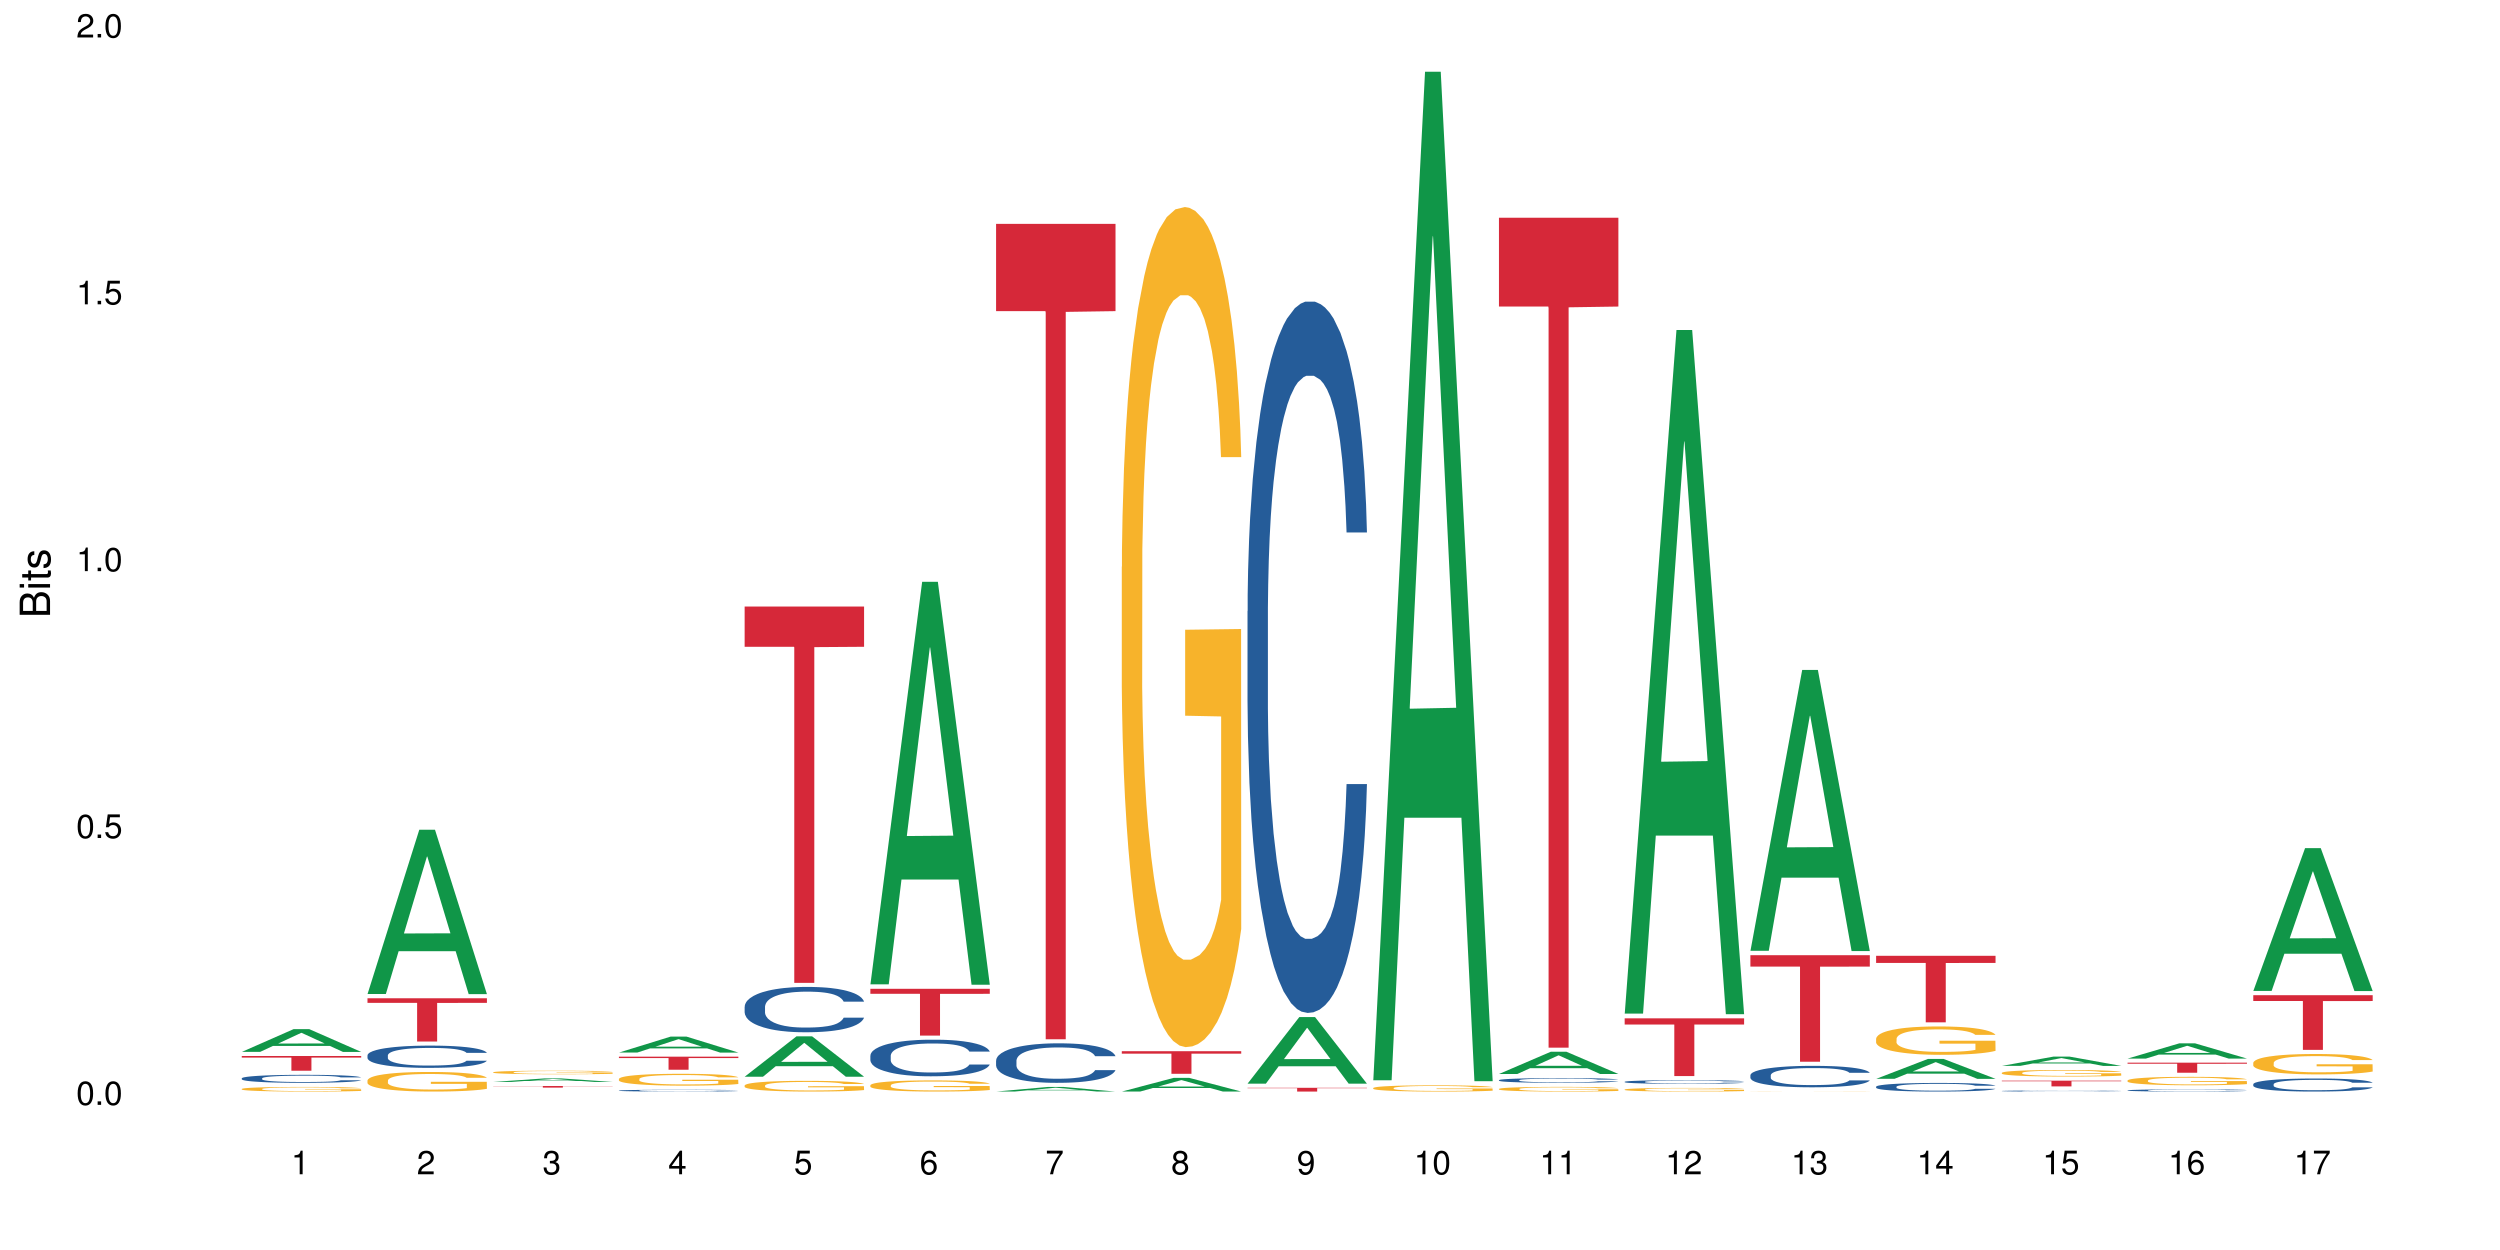 <?xml version="1.0" encoding="UTF-8"?>
<svg xmlns="http://www.w3.org/2000/svg" xmlns:xlink="http://www.w3.org/1999/xlink" width="720pt" height="360pt" viewBox="0 0 720 360" version="1.1">
<defs>
<g>
<symbol overflow="visible" id="glyph0-0">
<path style="stroke:none;" d=""/>
</symbol>
<symbol overflow="visible" id="glyph0-1">
<path style="stroke:none;" d="M 2.641 -6.797 C 2 -6.797 1.422 -6.531 1.078 -6.047 C 0.641 -5.453 0.406 -4.547 0.406 -3.297 C 0.406 -1 1.188 0.219 2.641 0.219 C 4.078 0.219 4.859 -1 4.859 -3.234 C 4.859 -4.562 4.656 -5.438 4.203 -6.047 C 3.844 -6.531 3.281 -6.797 2.641 -6.797 Z M 2.641 -6.047 C 3.547 -6.047 4 -5.125 4 -3.312 C 4 -1.375 3.562 -0.484 2.625 -0.484 C 1.734 -0.484 1.281 -1.422 1.281 -3.281 C 1.281 -5.141 1.734 -6.047 2.641 -6.047 Z M 2.641 -6.047 "/>
</symbol>
<symbol overflow="visible" id="glyph0-2">
<path style="stroke:none;" d="M 1.828 -1 L 0.828 -1 L 0.828 0 L 1.828 0 Z M 1.828 -1 "/>
</symbol>
<symbol overflow="visible" id="glyph0-3">
<path style="stroke:none;" d="M 4.562 -6.797 L 1.062 -6.797 L 0.547 -3.094 L 1.328 -3.094 C 1.719 -3.562 2.047 -3.734 2.578 -3.734 C 3.484 -3.734 4.062 -3.109 4.062 -2.094 C 4.062 -1.125 3.484 -0.531 2.578 -0.531 C 1.828 -0.531 1.375 -0.906 1.188 -1.672 L 0.328 -1.672 C 0.453 -1.109 0.547 -0.844 0.75 -0.594 C 1.125 -0.078 1.828 0.219 2.594 0.219 C 3.969 0.219 4.922 -0.781 4.922 -2.219 C 4.922 -3.562 4.031 -4.484 2.719 -4.484 C 2.25 -4.484 1.859 -4.359 1.469 -4.062 L 1.734 -5.969 L 4.562 -5.969 Z M 4.562 -6.797 "/>
</symbol>
<symbol overflow="visible" id="glyph0-4">
<path style="stroke:none;" d="M 2.484 -4.844 L 2.484 0 L 3.328 0 L 3.328 -6.797 L 2.766 -6.797 C 2.469 -5.75 2.281 -5.609 0.984 -5.453 L 0.984 -4.844 Z M 2.484 -4.844 "/>
</symbol>
<symbol overflow="visible" id="glyph0-5">
<path style="stroke:none;" d="M 4.859 -0.828 L 1.281 -0.828 C 1.359 -1.391 1.672 -1.75 2.5 -2.234 L 3.469 -2.75 C 4.406 -3.266 4.906 -3.969 4.906 -4.812 C 4.906 -5.375 4.672 -5.906 4.266 -6.266 C 3.859 -6.625 3.375 -6.797 2.719 -6.797 C 1.859 -6.797 1.219 -6.5 0.844 -5.922 C 0.609 -5.562 0.5 -5.125 0.484 -4.438 L 1.328 -4.438 C 1.359 -4.906 1.406 -5.188 1.531 -5.406 C 1.75 -5.812 2.188 -6.062 2.703 -6.062 C 3.469 -6.062 4.031 -5.516 4.031 -4.781 C 4.031 -4.25 3.719 -3.797 3.125 -3.438 L 2.234 -2.938 C 0.812 -2.141 0.406 -1.5 0.328 0 L 4.859 0 Z M 4.859 -0.828 "/>
</symbol>
<symbol overflow="visible" id="glyph0-6">
<path style="stroke:none;" d="M 2.125 -3.125 L 2.578 -3.125 C 3.516 -3.125 3.984 -2.703 3.984 -1.891 C 3.984 -1.031 3.469 -0.531 2.578 -0.531 C 1.656 -0.531 1.203 -0.984 1.156 -1.969 L 0.312 -1.969 C 0.344 -1.422 0.438 -1.078 0.609 -0.766 C 0.953 -0.109 1.625 0.219 2.547 0.219 C 3.953 0.219 4.859 -0.609 4.859 -1.906 C 4.859 -2.766 4.516 -3.25 3.703 -3.516 C 4.344 -3.766 4.656 -4.25 4.656 -4.938 C 4.656 -6.109 3.875 -6.797 2.578 -6.797 C 1.203 -6.797 0.484 -6.047 0.453 -4.609 L 1.297 -4.609 C 1.312 -5.016 1.344 -5.25 1.453 -5.453 C 1.641 -5.828 2.062 -6.062 2.594 -6.062 C 3.344 -6.062 3.797 -5.625 3.797 -4.906 C 3.797 -4.422 3.609 -4.141 3.25 -3.984 C 3.016 -3.891 2.719 -3.844 2.125 -3.844 Z M 2.125 -3.125 "/>
</symbol>
<symbol overflow="visible" id="glyph0-7">
<path style="stroke:none;" d="M 3.141 -1.625 L 3.141 0 L 3.984 0 L 3.984 -1.625 L 4.984 -1.625 L 4.984 -2.391 L 3.984 -2.391 L 3.984 -6.797 L 3.359 -6.797 L 0.266 -2.516 L 0.266 -1.625 Z M 3.141 -2.391 L 1 -2.391 L 3.141 -5.359 Z M 3.141 -2.391 "/>
</symbol>
<symbol overflow="visible" id="glyph0-8">
<path style="stroke:none;" d="M 4.781 -5.031 C 4.609 -6.141 3.891 -6.797 2.844 -6.797 C 2.094 -6.797 1.422 -6.438 1.031 -5.828 C 0.609 -5.172 0.406 -4.344 0.406 -3.094 C 0.406 -1.953 0.578 -1.234 0.984 -0.625 C 1.359 -0.078 1.953 0.219 2.703 0.219 C 3.984 0.219 4.922 -0.734 4.922 -2.078 C 4.922 -3.344 4.062 -4.234 2.844 -4.234 C 2.172 -4.234 1.641 -3.969 1.281 -3.469 C 1.281 -5.125 1.828 -6.047 2.797 -6.047 C 3.391 -6.047 3.797 -5.672 3.938 -5.031 Z M 2.734 -3.484 C 3.547 -3.484 4.062 -2.922 4.062 -2 C 4.062 -1.156 3.484 -0.531 2.703 -0.531 C 1.922 -0.531 1.328 -1.188 1.328 -2.047 C 1.328 -2.891 1.906 -3.484 2.734 -3.484 Z M 2.734 -3.484 "/>
</symbol>
<symbol overflow="visible" id="glyph0-9">
<path style="stroke:none;" d="M 4.984 -6.797 L 0.438 -6.797 L 0.438 -5.969 L 4.109 -5.969 C 2.5 -3.656 1.828 -2.234 1.328 0 L 2.219 0 C 2.594 -2.172 3.453 -4.047 4.984 -6.094 Z M 4.984 -6.797 "/>
</symbol>
<symbol overflow="visible" id="glyph0-10">
<path style="stroke:none;" d="M 3.75 -3.578 C 4.453 -4 4.688 -4.344 4.688 -4.984 C 4.688 -6.047 3.844 -6.797 2.641 -6.797 C 1.438 -6.797 0.594 -6.047 0.594 -4.984 C 0.594 -4.359 0.828 -4.016 1.516 -3.578 C 0.734 -3.203 0.359 -2.641 0.359 -1.891 C 0.359 -0.641 1.297 0.219 2.641 0.219 C 3.984 0.219 4.922 -0.641 4.922 -1.875 C 4.922 -2.641 4.531 -3.203 3.75 -3.578 Z M 2.641 -6.047 C 3.359 -6.047 3.812 -5.625 3.812 -4.969 C 3.812 -4.344 3.344 -3.922 2.641 -3.922 C 1.922 -3.922 1.453 -4.344 1.453 -4.984 C 1.453 -5.625 1.922 -6.047 2.641 -6.047 Z M 2.641 -3.203 C 3.484 -3.203 4.062 -2.672 4.062 -1.875 C 4.062 -1.062 3.484 -0.531 2.625 -0.531 C 1.797 -0.531 1.219 -1.078 1.219 -1.875 C 1.219 -2.672 1.797 -3.203 2.641 -3.203 Z M 2.641 -3.203 "/>
</symbol>
<symbol overflow="visible" id="glyph0-11">
<path style="stroke:none;" d="M 0.516 -1.547 C 0.672 -0.438 1.406 0.219 2.438 0.219 C 3.188 0.219 3.859 -0.141 4.266 -0.75 C 4.688 -1.406 4.891 -2.25 4.891 -3.484 C 4.891 -4.625 4.703 -5.359 4.312 -5.953 C 3.938 -6.5 3.344 -6.797 2.594 -6.797 C 1.297 -6.797 0.359 -5.844 0.359 -4.516 C 0.359 -3.25 1.234 -2.344 2.453 -2.344 C 3.094 -2.344 3.562 -2.578 4.016 -3.109 C 4 -1.453 3.469 -0.531 2.5 -0.531 C 1.906 -0.531 1.484 -0.906 1.359 -1.547 Z M 2.578 -6.062 C 3.375 -6.062 3.969 -5.406 3.969 -4.531 C 3.969 -3.688 3.375 -3.094 2.547 -3.094 C 1.734 -3.094 1.234 -3.672 1.234 -4.578 C 1.234 -5.438 1.797 -6.062 2.578 -6.062 Z M 2.578 -6.062 "/>
</symbol>
<symbol overflow="visible" id="glyph1-0">
<path style="stroke:none;" d=""/>
</symbol>
<symbol overflow="visible" id="glyph1-1">
<path style="stroke:none;" d="M 0 -0.953 L 0 -4.891 C 0 -5.719 -0.234 -6.344 -0.734 -6.797 C -1.188 -7.234 -1.812 -7.469 -2.5 -7.469 C -3.547 -7.469 -4.188 -7 -4.625 -5.875 C -4.984 -6.672 -5.641 -7.094 -6.531 -7.094 C -7.156 -7.094 -7.734 -6.859 -8.141 -6.391 C -8.562 -5.938 -8.75 -5.344 -8.75 -4.5 L -8.75 -0.953 Z M -4.984 -2.062 L -7.766 -2.062 L -7.766 -4.219 C -7.766 -4.844 -7.688 -5.203 -7.453 -5.5 C -7.219 -5.812 -6.859 -5.969 -6.375 -5.969 C -5.906 -5.969 -5.531 -5.812 -5.297 -5.5 C -5.062 -5.203 -4.984 -4.844 -4.984 -4.219 Z M -0.984 -2.062 L -4 -2.062 L -4 -4.781 C -4 -5.328 -3.859 -5.688 -3.578 -5.953 C -3.297 -6.219 -2.922 -6.359 -2.484 -6.359 C -2.062 -6.359 -1.688 -6.219 -1.406 -5.953 C -1.109 -5.688 -0.984 -5.328 -0.984 -4.781 Z M -0.984 -2.062 "/>
</symbol>
<symbol overflow="visible" id="glyph1-2">
<path style="stroke:none;" d="M -6.281 -1.797 L -6.281 -0.797 L 0 -0.797 L 0 -1.797 Z M -8.75 -1.797 L -8.75 -0.797 L -7.484 -0.797 L -7.484 -1.797 Z M -8.75 -1.797 "/>
</symbol>
<symbol overflow="visible" id="glyph1-3">
<path style="stroke:none;" d="M -6.281 -3.047 L -6.281 -2.016 L -8.016 -2.016 L -8.016 -1.016 L -6.281 -1.016 L -6.281 -0.172 L -5.469 -0.172 L -5.469 -1.016 L -0.719 -1.016 C -0.078 -1.016 0.281 -1.453 0.281 -2.234 C 0.281 -2.469 0.25 -2.719 0.188 -3.047 L -0.641 -3.047 C -0.609 -2.922 -0.594 -2.766 -0.594 -2.562 C -0.594 -2.141 -0.719 -2.016 -1.156 -2.016 L -5.469 -2.016 L -5.469 -3.047 Z M -6.281 -3.047 "/>
</symbol>
<symbol overflow="visible" id="glyph1-4">
<path style="stroke:none;" d="M -4.531 -5.25 C -5.766 -5.25 -6.469 -4.422 -6.469 -2.969 C -6.469 -1.516 -5.719 -0.562 -4.547 -0.562 C -3.562 -0.562 -3.094 -1.062 -2.734 -2.562 L -2.516 -3.484 C -2.344 -4.188 -2.094 -4.469 -1.625 -4.469 C -1.047 -4.469 -0.641 -3.875 -0.641 -3 C -0.641 -2.453 -0.797 -2 -1.062 -1.75 C -1.25 -1.594 -1.422 -1.531 -1.875 -1.469 L -1.875 -0.406 C -0.422 -0.453 0.281 -1.266 0.281 -2.922 C 0.281 -4.5 -0.5 -5.516 -1.719 -5.516 C -2.656 -5.516 -3.172 -4.984 -3.469 -3.734 L -3.703 -2.766 C -3.891 -1.953 -4.156 -1.609 -4.594 -1.609 C -5.172 -1.609 -5.547 -2.125 -5.547 -2.938 C -5.547 -3.75 -5.203 -4.172 -4.531 -4.203 Z M -4.531 -5.25 "/>
</symbol>
</g>
</defs>
<g id="surface67876">
<rect x="0" y="0" width="720" height="360" style="fill:rgb(100%,100%,100%);fill-opacity:1;stroke:none;"/>
<path style=" stroke:none;fill-rule:nonzero;fill:rgb(6.275%,58.824%,28.235%);fill-opacity:1;" d="M 69.629 302.945 L 69.668 302.941 L 84.551 296.391 L 89.07 296.391 L 104.027 302.953 L 98.77 302.953 L 95.023 301.238 L 78.598 301.238 L 74.922 302.945 L 69.629 302.945 L 80.176 300.531 L 93.516 300.523 L 86.863 297.461 L 86.789 297.457 L 86.719 297.473 L 80.141 300.523 L 80.176 300.531 Z M 69.629 302.945 "/>
<path style=" stroke:none;fill-rule:nonzero;fill:rgb(14.51%,36.078%,60%);fill-opacity:1;" d="M 69.629 310.555 L 69.672 310.551 L 69.672 310.5 L 69.797 310.422 L 70.09 310.32 L 70.383 310.25 L 71.141 310.125 L 72.188 310.004 L 73.277 309.914 L 74.074 309.859 L 74.789 309.816 L 76.426 309.738 L 77.473 309.699 L 78.605 309.66 L 79.992 309.625 L 80.996 309.605 L 83.262 309.57 L 84.941 309.559 L 86.242 309.551 L 89.051 309.551 L 90.73 309.559 L 91.945 309.57 L 93.289 309.586 L 94.422 309.605 L 96.391 309.652 L 98.152 309.711 L 98.949 309.746 L 100.207 309.809 L 101.172 309.871 L 101.844 309.926 L 102.602 310.004 L 103.27 310.102 L 103.773 310.207 L 104.027 310.297 L 98.152 310.297 L 97.859 310.215 L 97.523 310.148 L 96.895 310.062 L 96.266 310 L 95.387 309.941 L 94.586 309.898 L 93.496 309.859 L 92.531 309.836 L 91.527 309.816 L 90.562 309.805 L 88.715 309.789 L 86.574 309.789 L 85.777 309.793 L 84.145 309.812 L 83.262 309.828 L 82.004 309.855 L 81.121 309.883 L 80.074 309.926 L 79.359 309.961 L 78.48 310.016 L 77.852 310.062 L 77.137 310.133 L 76.719 310.188 L 76.34 310.246 L 76.004 310.316 L 75.754 310.391 L 75.586 310.465 L 75.5 310.543 L 75.5 310.867 L 75.586 310.945 L 75.797 311.035 L 76.34 311.16 L 77.137 311.273 L 78.062 311.363 L 78.941 311.426 L 79.445 311.453 L 80.117 311.488 L 81.164 311.531 L 82.676 311.574 L 83.555 311.59 L 84.898 311.605 L 86.281 311.613 L 88.129 311.613 L 89.766 311.605 L 90.855 311.594 L 91.988 311.578 L 93.539 311.543 L 94.504 311.508 L 95.344 311.469 L 95.973 311.43 L 96.391 311.395 L 97.02 311.332 L 97.523 311.258 L 97.902 311.184 L 98.152 311.113 L 104.027 311.113 L 103.773 311.199 L 103.398 311.281 L 103.02 311.34 L 102.434 311.414 L 101.762 311.48 L 100.797 311.555 L 100 311.602 L 98.949 311.656 L 97.984 311.695 L 96.938 311.73 L 95.387 311.773 L 94.379 311.793 L 93.289 311.812 L 91.988 311.828 L 90.352 311.844 L 88.59 311.852 L 86.953 311.855 L 85.191 311.852 L 83.891 311.844 L 82.172 311.824 L 80.031 311.785 L 78.48 311.746 L 77.266 311.707 L 76.215 311.664 L 75.039 311.605 L 73.531 311.512 L 72.609 311.441 L 71.977 311.383 L 71.266 311.301 L 70.762 311.227 L 70.176 311.109 L 69.754 310.961 L 69.629 310.844 Z M 69.629 310.555 "/>
<path style=" stroke:none;fill-rule:nonzero;fill:rgb(96.863%,70.196%,16.863%);fill-opacity:1;" d="M 69.629 313.605 L 69.672 313.605 L 69.672 313.582 L 69.84 313.527 L 70.258 313.449 L 70.805 313.387 L 71.391 313.34 L 71.77 313.312 L 72.398 313.277 L 72.941 313.25 L 74.328 313.195 L 76.09 313.145 L 77.055 313.121 L 78.145 313.102 L 79.695 313.078 L 80.41 313.07 L 82.59 313.051 L 85.066 313.039 L 87.793 313.035 L 89.051 313.035 L 90.77 313.039 L 93.121 313.055 L 94.461 313.066 L 95.512 313.078 L 96.602 313.094 L 97.945 313.117 L 99.203 313.148 L 100.207 313.176 L 101.215 313.215 L 102.055 313.254 L 102.766 313.297 L 103.398 313.348 L 103.773 313.391 L 104.027 313.434 L 98.195 313.434 L 97.859 313.391 L 97.48 313.355 L 96.852 313.316 L 96.223 313.285 L 95.594 313.262 L 94.422 313.23 L 93.414 313.211 L 92.156 313.195 L 90.938 313.184 L 89.555 313.176 L 86.492 313.176 L 84.48 313.184 L 83.305 313.191 L 82.465 313.203 L 81.289 313.223 L 80.578 313.234 L 80.156 313.246 L 78.898 313.281 L 78.062 313.316 L 77.598 313.34 L 77.012 313.379 L 76.594 313.41 L 76.133 313.457 L 75.879 313.496 L 75.543 313.578 L 75.5 313.797 L 75.629 313.844 L 75.879 313.895 L 76.215 313.938 L 76.719 313.984 L 77.223 314.02 L 78.102 314.066 L 78.859 314.102 L 79.445 314.121 L 80.578 314.152 L 81.039 314.164 L 82.129 314.188 L 83.262 314.203 L 84.645 314.219 L 85.695 314.227 L 87.371 314.23 L 89.512 314.23 L 92.027 314.223 L 93.625 314.215 L 94.715 314.203 L 95.426 314.195 L 96.309 314.184 L 96.938 314.172 L 97.523 314.156 L 98.238 314.137 L 98.238 313.844 L 87.875 313.844 L 87.875 313.707 L 103.984 313.707 L 104.027 314.184 L 103.145 314.215 L 102.055 314.246 L 101.004 314.273 L 99.914 314.293 L 98.363 314.316 L 97.105 314.332 L 95.176 314.348 L 93.414 314.359 L 91.566 314.367 L 89.934 314.371 L 88.004 314.371 L 86.281 314.367 L 84.438 314.359 L 82.969 314.352 L 81.625 314.34 L 80.285 314.324 L 78.605 314.297 L 77.516 314.277 L 76.383 314.25 L 75.25 314.219 L 74.242 314.188 L 73.574 314.16 L 72.902 314.133 L 72.188 314.098 L 71.516 314.055 L 71.012 314.016 L 70.551 313.973 L 70.215 313.934 L 69.883 313.879 L 69.715 313.836 L 69.629 313.797 Z M 69.629 313.605 "/>
<path style=" stroke:none;fill-rule:nonzero;fill:rgb(83.922%,15.686%,22.353%);fill-opacity:1;" d="M 69.629 304.133 L 104.027 304.133 L 104.027 304.586 L 89.691 304.59 L 89.691 308.371 L 83.922 308.371 L 83.922 304.594 L 83.84 304.586 L 69.629 304.586 Z M 69.629 304.133 "/>
<path style=" stroke:none;fill-rule:nonzero;fill:rgb(6.275%,58.824%,28.235%);fill-opacity:1;" d="M 105.836 286.27 L 105.871 286.223 L 120.758 238.961 L 125.277 238.961 L 140.234 286.312 L 134.977 286.312 L 131.23 273.953 L 114.805 273.953 L 111.129 286.27 L 105.836 286.27 L 116.383 268.84 L 129.723 268.793 L 123.07 246.695 L 122.996 246.652 L 122.926 246.785 L 116.348 268.793 L 116.383 268.84 Z M 105.836 286.27 "/>
<path style=" stroke:none;fill-rule:nonzero;fill:rgb(14.51%,36.078%,60%);fill-opacity:1;" d="M 105.836 303.93 L 105.879 303.922 L 105.879 303.781 L 106.004 303.559 L 106.297 303.277 L 106.59 303.086 L 107.348 302.738 L 108.395 302.406 L 109.484 302.148 L 110.281 301.996 L 110.996 301.879 L 112.633 301.664 L 113.68 301.551 L 114.812 301.453 L 116.195 301.352 L 117.203 301.293 L 119.469 301.199 L 121.148 301.16 L 122.449 301.141 L 125.258 301.141 L 126.938 301.164 L 128.152 301.195 L 129.496 301.242 L 130.629 301.293 L 132.598 301.422 L 134.359 301.586 L 135.156 301.68 L 136.414 301.863 L 137.379 302.039 L 138.051 302.191 L 138.809 302.406 L 139.477 302.668 L 139.98 302.969 L 140.234 303.219 L 134.359 303.219 L 134.066 302.984 L 133.73 302.805 L 133.102 302.566 L 132.473 302.395 L 131.59 302.227 L 130.793 302.113 L 129.703 302.004 L 128.738 301.934 L 127.734 301.879 L 126.77 301.844 L 124.922 301.809 L 122.781 301.809 L 121.984 301.82 L 120.352 301.867 L 119.469 301.91 L 118.211 301.992 L 117.328 302.066 L 116.281 302.184 L 115.566 302.285 L 114.688 302.438 L 114.059 302.57 L 113.344 302.762 L 112.926 302.91 L 112.547 303.074 L 112.211 303.266 L 111.961 303.473 L 111.793 303.688 L 111.707 303.898 L 111.707 304.805 L 111.793 305.016 L 112.004 305.262 L 112.547 305.621 L 113.344 305.93 L 114.27 306.176 L 115.148 306.352 L 115.652 306.434 L 116.324 306.527 L 117.371 306.645 L 118.883 306.762 L 119.762 306.809 L 121.105 306.855 L 122.488 306.879 L 124.336 306.879 L 125.973 306.855 L 127.062 306.824 L 128.195 306.777 L 129.746 306.68 L 130.711 306.586 L 131.551 306.477 L 132.18 306.363 L 132.598 306.27 L 133.227 306.09 L 133.73 305.891 L 134.109 305.684 L 134.359 305.484 L 140.234 305.484 L 139.98 305.719 L 139.605 305.949 L 139.227 306.117 L 138.641 306.324 L 137.969 306.504 L 137.004 306.707 L 136.207 306.844 L 135.156 306.988 L 134.191 307.102 L 133.145 307.199 L 131.59 307.316 L 130.586 307.375 L 129.496 307.43 L 128.195 307.477 L 126.559 307.516 L 124.797 307.539 L 123.16 307.547 L 121.398 307.535 L 120.098 307.512 L 118.379 307.457 L 116.238 307.352 L 114.688 307.242 L 113.469 307.129 L 112.422 307.012 L 111.246 306.855 L 109.738 306.598 L 108.816 306.398 L 108.184 306.234 L 107.473 306.008 L 106.969 305.801 L 106.383 305.473 L 105.961 305.059 L 105.836 304.734 Z M 105.836 303.93 "/>
<path style=" stroke:none;fill-rule:nonzero;fill:rgb(96.863%,70.196%,16.863%);fill-opacity:1;" d="M 105.836 311.145 L 105.879 311.137 L 105.879 311.035 L 106.047 310.805 L 106.465 310.484 L 107.012 310.219 L 107.598 310.016 L 107.977 309.906 L 108.605 309.75 L 109.148 309.637 L 110.535 309.406 L 112.297 309.188 L 113.262 309.098 L 114.352 309.008 L 115.902 308.91 L 116.617 308.875 L 118.797 308.793 L 121.273 308.742 L 124 308.727 L 125.258 308.73 L 126.977 308.75 L 129.328 308.809 L 130.668 308.859 L 131.719 308.91 L 132.809 308.977 L 134.152 309.082 L 135.41 309.203 L 136.414 309.328 L 137.422 309.484 L 138.262 309.648 L 138.973 309.828 L 139.605 310.047 L 139.98 310.227 L 140.234 310.406 L 134.402 310.406 L 134.066 310.227 L 133.688 310.086 L 133.059 309.918 L 132.43 309.793 L 131.801 309.695 L 130.629 309.559 L 129.621 309.477 L 128.363 309.406 L 127.145 309.359 L 125.762 309.328 L 124.922 309.316 L 122.699 309.316 L 120.688 309.355 L 119.512 309.395 L 118.672 309.438 L 117.496 309.516 L 116.785 309.574 L 116.363 309.617 L 115.105 309.777 L 114.27 309.922 L 113.805 310.02 L 113.219 310.176 L 112.801 310.312 L 112.34 310.52 L 112.086 310.676 L 111.75 311.023 L 111.707 311.953 L 111.836 312.148 L 112.086 312.359 L 112.422 312.547 L 112.926 312.742 L 113.43 312.891 L 114.309 313.094 L 115.066 313.227 L 115.652 313.312 L 116.785 313.453 L 117.246 313.5 L 118.336 313.594 L 119.469 313.664 L 120.852 313.727 L 121.902 313.758 L 123.578 313.781 L 125.719 313.781 L 128.234 313.754 L 129.828 313.711 L 130.922 313.668 L 131.633 313.633 L 132.516 313.578 L 133.145 313.523 L 133.73 313.469 L 134.445 313.379 L 134.445 312.148 L 124.082 312.145 L 124.082 311.566 L 140.191 311.562 L 140.234 313.578 L 139.352 313.715 L 138.262 313.852 L 137.211 313.953 L 136.121 314.039 L 134.57 314.137 L 133.312 314.199 L 131.383 314.273 L 129.621 314.32 L 127.773 314.352 L 126.137 314.367 L 124.211 314.371 L 122.488 314.359 L 120.645 314.328 L 119.176 314.289 L 117.832 314.238 L 116.492 314.168 L 114.812 314.062 L 113.723 313.973 L 112.59 313.867 L 111.457 313.738 L 110.449 313.598 L 109.781 313.488 L 109.109 313.367 L 108.395 313.211 L 107.723 313.035 L 107.219 312.875 L 106.758 312.695 L 106.422 312.523 L 106.09 312.293 L 105.922 312.105 L 105.836 311.949 Z M 105.836 311.145 "/>
<path style=" stroke:none;fill-rule:nonzero;fill:rgb(83.922%,15.686%,22.353%);fill-opacity:1;" d="M 105.836 287.492 L 140.234 287.492 L 140.234 288.828 L 125.898 288.84 L 125.898 299.961 L 120.129 299.961 L 120.129 288.852 L 120.047 288.828 L 105.836 288.828 Z M 105.836 287.492 "/>
<path style=" stroke:none;fill-rule:nonzero;fill:rgb(6.275%,58.824%,28.235%);fill-opacity:1;" d="M 142.043 311.594 L 142.078 311.594 L 156.965 310.57 L 161.484 310.57 L 176.441 311.594 L 171.184 311.594 L 167.438 311.328 L 151.012 311.328 L 147.336 311.594 L 142.043 311.594 L 152.59 311.215 L 165.93 311.215 L 159.277 310.738 L 159.203 310.734 L 159.133 310.738 L 152.555 311.215 L 152.59 311.215 Z M 142.043 311.594 "/>
<path style=" stroke:none;fill-rule:nonzero;fill:rgb(96.863%,70.196%,16.863%);fill-opacity:1;" d="M 142.043 308.801 L 142.086 308.801 L 142.086 308.781 L 142.254 308.742 L 142.672 308.684 L 143.219 308.637 L 143.805 308.598 L 144.184 308.578 L 144.812 308.551 L 145.355 308.527 L 146.742 308.488 L 148.504 308.449 L 149.469 308.43 L 150.559 308.414 L 152.109 308.398 L 152.824 308.391 L 155.004 308.375 L 157.48 308.367 L 160.207 308.363 L 161.465 308.363 L 163.184 308.367 L 165.535 308.379 L 166.875 308.387 L 167.926 308.398 L 169.016 308.41 L 170.359 308.426 L 171.617 308.449 L 172.621 308.473 L 173.629 308.5 L 174.469 308.531 L 175.18 308.562 L 175.812 308.602 L 176.188 308.637 L 176.441 308.668 L 170.609 308.668 L 170.273 308.637 L 169.895 308.609 L 169.266 308.578 L 168.008 308.539 L 166.832 308.516 L 165.828 308.5 L 164.57 308.488 L 163.352 308.477 L 161.969 308.473 L 158.906 308.473 L 156.891 308.477 L 155.719 308.484 L 154.879 308.492 L 153.703 308.508 L 152.992 308.52 L 152.57 308.523 L 151.312 308.555 L 150.473 308.582 L 150.012 308.598 L 149.426 308.625 L 149.008 308.652 L 148.547 308.688 L 148.293 308.719 L 147.957 308.781 L 147.914 308.949 L 148.043 308.984 L 148.293 309.023 L 148.629 309.059 L 149.133 309.094 L 149.637 309.121 L 150.516 309.156 L 151.273 309.18 L 151.859 309.199 L 152.992 309.223 L 153.453 309.23 L 154.543 309.246 L 155.676 309.262 L 157.059 309.273 L 158.109 309.277 L 159.785 309.281 L 161.926 309.281 L 164.441 309.277 L 166.035 309.27 L 167.129 309.262 L 167.84 309.254 L 168.723 309.246 L 169.352 309.234 L 169.938 309.227 L 170.652 309.211 L 170.652 308.984 L 160.289 308.984 L 160.289 308.879 L 176.398 308.879 L 176.441 309.246 L 175.559 309.27 L 174.469 309.293 L 173.418 309.312 L 172.328 309.328 L 170.777 309.348 L 169.52 309.359 L 167.59 309.371 L 165.828 309.379 L 163.98 309.387 L 162.344 309.387 L 160.418 309.391 L 158.695 309.387 L 156.852 309.383 L 155.383 309.375 L 154.039 309.363 L 152.699 309.352 L 151.02 309.332 L 149.93 309.316 L 148.797 309.297 L 147.664 309.273 L 146.656 309.25 L 145.984 309.23 L 145.316 309.207 L 144.602 309.18 L 143.93 309.148 L 143.426 309.117 L 142.965 309.086 L 142.629 309.055 L 142.293 309.012 L 142.129 308.977 L 142.043 308.949 Z M 142.043 308.801 "/>
<path style=" stroke:none;fill-rule:nonzero;fill:rgb(83.922%,15.686%,22.353%);fill-opacity:1;" d="M 142.043 312.773 L 176.441 312.773 L 176.441 312.824 L 162.105 312.824 L 162.105 313.23 L 156.336 313.23 L 156.336 312.824 L 142.043 312.824 Z M 142.043 312.773 "/>
<path style=" stroke:none;fill-rule:nonzero;fill:rgb(6.275%,58.824%,28.235%);fill-opacity:1;" d="M 178.25 303.137 L 178.285 303.133 L 193.172 298.535 L 197.691 298.535 L 212.648 303.141 L 207.391 303.141 L 203.645 301.938 L 187.219 301.938 L 183.543 303.137 L 178.25 303.137 L 188.797 301.441 L 202.137 301.438 L 195.484 299.285 L 195.41 299.281 L 195.34 299.297 L 188.762 301.438 L 188.797 301.441 Z M 178.25 303.137 "/>
<path style=" stroke:none;fill-rule:nonzero;fill:rgb(14.51%,36.078%,60%);fill-opacity:1;" d="M 178.25 314.074 L 178.293 314.074 L 178.293 314.062 L 178.418 314.047 L 178.711 314.023 L 179.004 314.008 L 179.762 313.98 L 180.809 313.953 L 181.898 313.93 L 182.695 313.918 L 183.41 313.91 L 185.047 313.891 L 186.094 313.883 L 187.227 313.875 L 188.609 313.867 L 189.617 313.859 L 191.883 313.852 L 193.562 313.852 L 194.859 313.848 L 197.672 313.848 L 199.348 313.852 L 200.566 313.852 L 201.91 313.855 L 203.039 313.859 L 205.012 313.871 L 206.773 313.887 L 207.57 313.891 L 208.828 313.906 L 209.793 313.922 L 210.465 313.934 L 211.219 313.953 L 211.891 313.973 L 212.395 313.996 L 212.648 314.02 L 206.773 314.02 L 206.48 314 L 206.145 313.984 L 205.516 313.965 L 204.887 313.949 L 204.004 313.938 L 203.207 313.93 L 202.117 313.918 L 201.152 313.914 L 200.148 313.91 L 199.184 313.906 L 197.336 313.902 L 194.398 313.902 L 192.766 313.906 L 191.883 313.91 L 190.625 313.918 L 189.742 313.926 L 188.695 313.934 L 187.98 313.941 L 187.102 313.953 L 186.473 313.965 L 185.758 313.98 L 185.34 313.992 L 184.961 314.008 L 184.625 314.023 L 184.375 314.039 L 184.207 314.055 L 184.121 314.074 L 184.121 314.148 L 184.207 314.164 L 184.418 314.184 L 184.961 314.215 L 185.758 314.238 L 186.68 314.258 L 187.562 314.273 L 188.066 314.281 L 188.738 314.289 L 189.785 314.297 L 191.297 314.309 L 192.176 314.309 L 193.52 314.312 L 194.902 314.316 L 196.75 314.316 L 198.387 314.312 L 199.477 314.312 L 200.609 314.309 L 202.16 314.301 L 203.125 314.293 L 203.965 314.285 L 204.594 314.273 L 205.012 314.266 L 205.641 314.25 L 206.145 314.234 L 206.523 314.219 L 206.773 314.203 L 212.648 314.203 L 212.395 314.223 L 212.016 314.242 L 211.641 314.254 L 211.055 314.27 L 210.383 314.285 L 209.418 314.301 L 208.621 314.312 L 207.57 314.324 L 206.605 314.336 L 205.559 314.344 L 204.004 314.352 L 203 314.355 L 201.91 314.359 L 200.609 314.363 L 198.973 314.367 L 197.211 314.371 L 193.812 314.371 L 192.512 314.367 L 190.793 314.363 L 188.652 314.355 L 187.102 314.348 L 185.883 314.336 L 184.836 314.328 L 183.66 314.312 L 182.152 314.293 L 181.227 314.277 L 180.598 314.266 L 179.887 314.246 L 179.383 314.227 L 178.797 314.203 L 178.375 314.168 L 178.25 314.141 Z M 178.25 314.074 "/>
<path style=" stroke:none;fill-rule:nonzero;fill:rgb(96.863%,70.196%,16.863%);fill-opacity:1;" d="M 178.25 310.715 L 178.293 310.715 L 178.293 310.652 L 178.461 310.512 L 178.879 310.316 L 179.426 310.16 L 180.012 310.035 L 180.391 309.969 L 181.02 309.875 L 181.562 309.805 L 182.949 309.664 L 184.711 309.535 L 185.676 309.48 L 186.766 309.426 L 188.316 309.367 L 189.031 309.344 L 191.211 309.293 L 193.688 309.262 L 196.414 309.254 L 197.672 309.258 L 199.391 309.27 L 201.742 309.305 L 203.082 309.336 L 204.133 309.367 L 205.223 309.406 L 206.562 309.469 L 207.824 309.543 L 208.828 309.617 L 209.836 309.711 L 210.676 309.812 L 211.387 309.922 L 212.016 310.051 L 212.395 310.16 L 212.648 310.27 L 206.816 310.27 L 206.48 310.16 L 206.102 310.078 L 205.473 309.973 L 204.844 309.898 L 204.215 309.84 L 203.039 309.758 L 202.035 309.711 L 200.777 309.664 L 199.559 309.637 L 198.176 309.617 L 197.336 309.613 L 195.113 309.613 L 193.098 309.633 L 191.926 309.66 L 191.086 309.684 L 189.91 309.73 L 189.199 309.77 L 188.777 309.793 L 187.52 309.891 L 186.68 309.977 L 186.219 310.035 L 185.633 310.129 L 185.215 310.215 L 184.754 310.34 L 184.5 310.434 L 184.164 310.645 L 184.121 311.207 L 184.25 311.324 L 184.5 311.453 L 184.836 311.566 L 185.34 311.684 L 185.844 311.773 L 186.723 311.895 L 187.48 311.977 L 188.066 312.031 L 189.199 312.113 L 189.66 312.141 L 190.75 312.199 L 191.883 312.242 L 193.266 312.277 L 194.316 312.297 L 195.992 312.312 L 198.133 312.312 L 200.648 312.293 L 202.242 312.27 L 203.336 312.246 L 204.047 312.223 L 204.93 312.188 L 205.559 312.156 L 206.145 312.125 L 206.859 312.07 L 206.859 311.324 L 196.496 311.32 L 196.496 310.973 L 212.605 310.969 L 212.648 312.188 L 211.766 312.273 L 210.676 312.355 L 209.625 312.418 L 208.535 312.469 L 206.984 312.527 L 205.727 312.566 L 203.797 312.609 L 202.035 312.637 L 200.188 312.656 L 198.551 312.664 L 196.621 312.668 L 194.902 312.664 L 193.059 312.645 L 191.59 312.617 L 190.246 312.59 L 188.906 312.547 L 187.227 312.48 L 186.137 312.43 L 185.004 312.363 L 183.871 312.285 L 182.863 312.203 L 182.191 312.137 L 181.523 312.062 L 180.809 311.969 L 180.137 311.859 L 179.633 311.766 L 179.172 311.656 L 178.836 311.551 L 178.5 311.414 L 178.336 311.301 L 178.25 311.203 Z M 178.25 310.715 "/>
<path style=" stroke:none;fill-rule:nonzero;fill:rgb(83.922%,15.686%,22.353%);fill-opacity:1;" d="M 178.25 304.32 L 212.648 304.32 L 212.648 304.723 L 198.312 304.727 L 198.312 308.074 L 192.543 308.074 L 192.543 304.727 L 192.461 304.723 L 178.25 304.723 Z M 178.25 304.32 "/>
<path style=" stroke:none;fill-rule:nonzero;fill:rgb(6.275%,58.824%,28.235%);fill-opacity:1;" d="M 214.457 310.09 L 214.492 310.078 L 229.379 298.473 L 233.898 298.473 L 248.855 310.102 L 243.598 310.102 L 239.852 307.066 L 223.422 307.066 L 219.75 310.09 L 214.457 310.09 L 225.004 305.812 L 238.344 305.801 L 231.691 300.375 L 231.617 300.363 L 231.547 300.395 L 224.969 305.801 L 225.004 305.812 Z M 214.457 310.09 "/>
<path style=" stroke:none;fill-rule:nonzero;fill:rgb(14.51%,36.078%,60%);fill-opacity:1;" d="M 214.457 289.922 L 214.5 289.91 L 214.5 289.625 L 214.625 289.172 L 214.918 288.598 L 215.211 288.203 L 215.969 287.5 L 217.016 286.82 L 218.105 286.297 L 218.902 285.984 L 219.617 285.746 L 221.254 285.305 L 222.301 285.078 L 223.434 284.875 L 224.816 284.672 L 225.824 284.555 L 228.09 284.363 L 229.77 284.281 L 231.066 284.242 L 233.879 284.242 L 235.555 284.293 L 236.773 284.352 L 238.117 284.445 L 239.246 284.555 L 241.219 284.816 L 242.98 285.148 L 243.777 285.34 L 245.035 285.711 L 246 286.07 L 246.672 286.379 L 247.426 286.82 L 248.098 287.355 L 248.602 287.965 L 248.855 288.48 L 242.98 288.48 L 242.688 288 L 242.352 287.633 L 241.723 287.141 L 241.094 286.797 L 240.211 286.449 L 239.414 286.223 L 238.324 285.996 L 237.359 285.855 L 236.352 285.746 L 235.391 285.676 L 233.543 285.605 L 231.402 285.605 L 230.605 285.629 L 228.973 285.723 L 228.09 285.805 L 226.832 285.973 L 225.949 286.129 L 224.902 286.367 L 224.188 286.57 L 223.309 286.879 L 222.68 287.156 L 221.965 287.547 L 221.547 287.848 L 221.168 288.18 L 220.832 288.574 L 220.582 288.992 L 220.414 289.434 L 220.328 289.863 L 220.328 291.711 L 220.414 292.141 L 220.625 292.641 L 221.168 293.371 L 221.965 294 L 222.887 294.504 L 223.77 294.859 L 224.273 295.027 L 224.945 295.219 L 225.992 295.457 L 227.504 295.695 L 228.383 295.793 L 229.727 295.887 L 231.109 295.934 L 232.957 295.934 L 234.59 295.887 L 235.684 295.828 L 236.816 295.73 L 238.367 295.527 L 239.332 295.34 L 240.172 295.109 L 240.801 294.883 L 241.219 294.695 L 241.848 294.324 L 242.352 293.918 L 242.73 293.5 L 242.98 293.094 L 248.855 293.094 L 248.602 293.574 L 248.223 294.039 L 247.848 294.383 L 247.258 294.801 L 246.59 295.172 L 245.625 295.59 L 244.828 295.863 L 243.777 296.16 L 242.812 296.387 L 241.766 296.59 L 240.211 296.828 L 239.207 296.949 L 238.117 297.055 L 236.816 297.152 L 235.18 297.234 L 233.418 297.281 L 231.781 297.293 L 230.02 297.27 L 228.719 297.223 L 227 297.117 L 224.859 296.902 L 223.309 296.676 L 222.09 296.449 L 221.043 296.207 L 219.867 295.887 L 218.359 295.363 L 217.434 294.957 L 216.805 294.621 L 216.094 294.156 L 215.59 293.738 L 215.004 293.07 L 214.582 292.223 L 214.457 291.566 Z M 214.457 289.922 "/>
<path style=" stroke:none;fill-rule:nonzero;fill:rgb(96.863%,70.196%,16.863%);fill-opacity:1;" d="M 214.457 312.605 L 214.5 312.602 L 214.5 312.547 L 214.668 312.418 L 215.086 312.242 L 215.633 312.098 L 216.219 311.988 L 216.598 311.926 L 217.227 311.844 L 217.77 311.781 L 219.156 311.652 L 220.918 311.535 L 221.883 311.484 L 222.973 311.438 L 224.523 311.383 L 225.238 311.363 L 227.418 311.316 L 229.895 311.289 L 232.621 311.281 L 233.879 311.285 L 235.598 311.297 L 237.949 311.328 L 239.289 311.355 L 240.34 311.383 L 241.43 311.418 L 242.77 311.477 L 244.031 311.543 L 245.035 311.609 L 246.043 311.695 L 246.883 311.785 L 247.594 311.887 L 248.223 312.004 L 248.602 312.102 L 248.855 312.199 L 243.023 312.199 L 242.688 312.102 L 242.309 312.027 L 241.68 311.934 L 241.051 311.863 L 240.422 311.812 L 239.246 311.738 L 238.242 311.691 L 236.984 311.652 L 235.766 311.629 L 234.383 311.609 L 233.543 311.605 L 231.32 311.605 L 229.305 311.625 L 228.133 311.648 L 227.293 311.672 L 226.117 311.711 L 225.406 311.746 L 224.984 311.77 L 223.727 311.855 L 222.887 311.938 L 222.426 311.988 L 221.84 312.074 L 221.422 312.148 L 220.957 312.262 L 220.707 312.348 L 220.371 312.539 L 220.328 313.047 L 220.457 313.156 L 220.707 313.27 L 221.043 313.371 L 221.547 313.48 L 222.051 313.562 L 222.93 313.672 L 223.684 313.746 L 224.273 313.793 L 225.406 313.867 L 225.867 313.895 L 226.957 313.945 L 228.09 313.984 L 229.473 314.02 L 230.523 314.035 L 232.199 314.051 L 234.34 314.051 L 236.855 314.031 L 238.449 314.008 L 239.543 313.988 L 240.254 313.969 L 241.137 313.938 L 241.766 313.906 L 242.352 313.875 L 243.066 313.828 L 243.066 313.156 L 232.703 313.152 L 232.703 312.836 L 248.812 312.832 L 248.855 313.938 L 247.973 314.012 L 246.883 314.086 L 245.832 314.141 L 244.742 314.191 L 243.191 314.242 L 241.934 314.277 L 240.004 314.316 L 238.242 314.344 L 236.395 314.359 L 234.758 314.367 L 232.828 314.371 L 231.109 314.363 L 229.266 314.348 L 227.797 314.324 L 226.453 314.297 L 225.113 314.262 L 223.434 314.203 L 222.344 314.152 L 221.211 314.094 L 220.078 314.023 L 219.07 313.949 L 218.398 313.887 L 217.73 313.82 L 217.016 313.734 L 216.344 313.641 L 215.84 313.551 L 215.379 313.453 L 215.043 313.359 L 214.707 313.234 L 214.539 313.133 L 214.457 313.043 Z M 214.457 312.605 "/>
<path style=" stroke:none;fill-rule:nonzero;fill:rgb(83.922%,15.686%,22.353%);fill-opacity:1;" d="M 214.457 174.672 L 248.855 174.672 L 248.855 186.273 L 234.52 186.375 L 234.52 283.062 L 228.75 283.062 L 228.75 186.477 L 228.668 186.273 L 214.457 186.273 Z M 214.457 174.672 "/>
<path style=" stroke:none;fill-rule:nonzero;fill:rgb(6.275%,58.824%,28.235%);fill-opacity:1;" d="M 250.664 283.492 L 250.699 283.383 L 265.582 167.555 L 270.105 167.555 L 285.062 283.598 L 279.805 283.598 L 276.059 253.309 L 259.629 253.309 L 255.957 283.492 L 250.664 283.492 L 261.211 240.777 L 274.551 240.668 L 267.898 186.516 L 267.824 186.406 L 267.754 186.73 L 261.176 240.668 L 261.211 240.777 Z M 250.664 283.492 "/>
<path style=" stroke:none;fill-rule:nonzero;fill:rgb(14.51%,36.078%,60%);fill-opacity:1;" d="M 250.664 304.02 L 250.707 304.008 L 250.707 303.777 L 250.832 303.41 L 251.125 302.949 L 251.418 302.633 L 252.176 302.062 L 253.223 301.512 L 254.312 301.09 L 255.109 300.84 L 255.824 300.645 L 257.461 300.289 L 258.508 300.105 L 259.641 299.941 L 261.023 299.777 L 262.031 299.684 L 264.297 299.527 L 265.977 299.461 L 267.273 299.434 L 270.086 299.434 L 271.762 299.469 L 272.98 299.52 L 274.32 299.594 L 275.453 299.684 L 277.426 299.895 L 279.188 300.164 L 279.984 300.32 L 281.242 300.617 L 282.207 300.906 L 282.879 301.156 L 283.633 301.512 L 284.305 301.945 L 284.809 302.438 L 285.062 302.852 L 279.188 302.852 L 278.895 302.469 L 278.559 302.168 L 277.93 301.773 L 277.301 301.496 L 276.418 301.215 L 275.621 301.031 L 274.531 300.848 L 273.566 300.734 L 272.559 300.645 L 271.594 300.59 L 269.75 300.531 L 267.609 300.531 L 266.812 300.551 L 265.18 300.625 L 264.297 300.695 L 263.039 300.828 L 262.156 300.953 L 261.109 301.148 L 260.395 301.312 L 259.516 301.562 L 258.887 301.785 L 258.172 302.102 L 257.754 302.344 L 257.375 302.613 L 257.039 302.93 L 256.789 303.266 L 256.621 303.625 L 256.535 303.973 L 256.535 305.465 L 256.621 305.812 L 256.832 306.215 L 257.375 306.805 L 258.172 307.316 L 259.094 307.719 L 259.977 308.008 L 260.48 308.145 L 261.152 308.297 L 262.199 308.492 L 263.711 308.684 L 264.59 308.762 L 265.934 308.836 L 267.316 308.875 L 269.164 308.875 L 270.797 308.836 L 271.891 308.789 L 273.023 308.711 L 274.574 308.547 L 275.539 308.395 L 276.379 308.211 L 277.008 308.027 L 277.426 307.875 L 278.055 307.574 L 278.559 307.246 L 278.938 306.91 L 279.188 306.582 L 285.062 306.582 L 284.809 306.969 L 284.43 307.344 L 284.055 307.625 L 283.465 307.961 L 282.797 308.258 L 281.832 308.598 L 281.035 308.816 L 279.984 309.059 L 279.02 309.242 L 277.973 309.406 L 276.418 309.598 L 275.414 309.695 L 274.32 309.781 L 273.023 309.859 L 271.387 309.926 L 269.625 309.965 L 267.988 309.977 L 266.227 309.957 L 264.926 309.918 L 263.207 309.832 L 261.066 309.656 L 259.516 309.473 L 258.297 309.289 L 257.25 309.098 L 256.074 308.836 L 254.566 308.414 L 253.641 308.086 L 253.012 307.816 L 252.301 307.441 L 251.797 307.102 L 251.211 306.562 L 250.789 305.879 L 250.664 305.348 Z M 250.664 304.02 "/>
<path style=" stroke:none;fill-rule:nonzero;fill:rgb(96.863%,70.196%,16.863%);fill-opacity:1;" d="M 250.664 312.531 L 250.707 312.527 L 250.707 312.469 L 250.875 312.34 L 251.293 312.156 L 251.84 312.008 L 252.426 311.887 L 252.805 311.828 L 253.434 311.738 L 253.977 311.676 L 255.363 311.543 L 257.125 311.418 L 258.09 311.367 L 259.18 311.316 L 260.73 311.262 L 261.445 311.238 L 263.625 311.191 L 266.102 311.164 L 268.828 311.152 L 270.086 311.156 L 271.805 311.168 L 274.156 311.203 L 275.496 311.23 L 276.547 311.262 L 277.637 311.297 L 278.977 311.355 L 280.238 311.426 L 281.242 311.496 L 282.25 311.586 L 283.09 311.68 L 283.801 311.781 L 284.43 311.906 L 284.809 312.008 L 285.062 312.113 L 279.23 312.113 L 278.895 312.008 L 278.516 311.93 L 277.887 311.832 L 277.258 311.762 L 276.629 311.707 L 275.453 311.629 L 274.449 311.582 L 273.191 311.543 L 271.973 311.516 L 270.59 311.496 L 269.75 311.492 L 267.527 311.492 L 265.512 311.512 L 264.34 311.535 L 263.5 311.559 L 262.324 311.605 L 261.613 311.641 L 261.191 311.664 L 259.934 311.754 L 259.094 311.836 L 258.633 311.891 L 258.047 311.98 L 257.629 312.059 L 257.164 312.176 L 256.914 312.266 L 256.578 312.465 L 256.535 312.992 L 256.664 313.105 L 256.914 313.227 L 257.25 313.332 L 257.754 313.441 L 258.258 313.527 L 259.137 313.641 L 259.891 313.719 L 260.48 313.77 L 261.613 313.848 L 262.074 313.875 L 263.164 313.926 L 264.297 313.969 L 265.68 314.004 L 266.73 314.02 L 268.406 314.035 L 270.547 314.035 L 273.062 314.02 L 274.656 313.996 L 275.75 313.973 L 276.461 313.949 L 277.344 313.918 L 277.973 313.891 L 278.559 313.855 L 279.273 313.809 L 279.273 313.105 L 268.91 313.102 L 268.91 312.773 L 285.02 312.77 L 285.062 313.918 L 284.18 313.996 L 283.09 314.074 L 282.039 314.133 L 280.949 314.184 L 279.398 314.238 L 278.141 314.273 L 276.211 314.316 L 274.449 314.34 L 272.602 314.359 L 270.965 314.367 L 269.035 314.371 L 267.316 314.363 L 265.473 314.348 L 264.004 314.324 L 262.66 314.293 L 261.32 314.258 L 259.641 314.195 L 258.551 314.145 L 257.418 314.082 L 256.285 314.008 L 255.277 313.93 L 254.605 313.867 L 253.938 313.797 L 253.223 313.711 L 252.551 313.609 L 252.047 313.52 L 251.586 313.418 L 251.25 313.32 L 250.914 313.188 L 250.746 313.082 L 250.664 312.988 Z M 250.664 312.531 "/>
<path style=" stroke:none;fill-rule:nonzero;fill:rgb(83.922%,15.686%,22.353%);fill-opacity:1;" d="M 250.664 284.777 L 285.062 284.777 L 285.062 286.223 L 270.727 286.234 L 270.727 298.254 L 264.957 298.254 L 264.957 286.246 L 264.875 286.223 L 250.664 286.223 Z M 250.664 284.777 "/>
<path style=" stroke:none;fill-rule:nonzero;fill:rgb(6.275%,58.824%,28.235%);fill-opacity:1;" d="M 286.871 314.371 L 286.906 314.367 L 301.789 313.039 L 306.312 313.039 L 321.27 314.371 L 316.012 314.371 L 312.266 314.023 L 295.836 314.023 L 292.164 314.371 L 286.871 314.371 L 297.418 313.879 L 310.758 313.879 L 304.105 313.258 L 304.031 313.254 L 303.961 313.258 L 297.383 313.879 L 297.418 313.879 Z M 286.871 314.371 "/>
<path style=" stroke:none;fill-rule:nonzero;fill:rgb(14.51%,36.078%,60%);fill-opacity:1;" d="M 286.871 305.434 L 286.914 305.426 L 286.914 305.176 L 287.039 304.777 L 287.332 304.281 L 287.625 303.938 L 288.383 303.324 L 289.43 302.73 L 290.52 302.273 L 291.316 302.004 L 292.031 301.797 L 293.668 301.41 L 294.715 301.215 L 295.848 301.035 L 297.23 300.859 L 298.238 300.754 L 300.504 300.59 L 302.184 300.516 L 303.48 300.484 L 306.293 300.484 L 307.969 300.527 L 309.188 300.578 L 310.527 300.66 L 311.66 300.754 L 313.633 300.984 L 315.395 301.273 L 316.191 301.441 L 317.449 301.766 L 318.414 302.074 L 319.086 302.348 L 319.84 302.73 L 320.512 303.199 L 321.016 303.73 L 321.27 304.176 L 315.395 304.176 L 315.102 303.762 L 314.766 303.438 L 314.137 303.012 L 313.508 302.711 L 312.625 302.41 L 311.828 302.211 L 310.738 302.012 L 309.773 301.891 L 308.766 301.797 L 307.801 301.734 L 305.957 301.672 L 303.816 301.672 L 303.02 301.691 L 301.383 301.773 L 300.504 301.848 L 299.246 301.992 L 298.363 302.129 L 297.316 302.336 L 296.602 302.512 L 295.723 302.781 L 295.094 303.023 L 294.379 303.363 L 293.961 303.625 L 293.582 303.918 L 293.246 304.258 L 292.996 304.625 L 292.828 305.008 L 292.742 305.383 L 292.742 306.992 L 292.828 307.367 L 293.039 307.805 L 293.582 308.438 L 294.379 308.988 L 295.301 309.426 L 296.184 309.738 L 296.688 309.883 L 297.359 310.051 L 298.406 310.258 L 299.918 310.465 L 300.797 310.551 L 302.141 310.633 L 303.523 310.676 L 305.371 310.676 L 307.004 310.633 L 308.098 310.582 L 309.23 310.496 L 310.781 310.32 L 311.746 310.156 L 312.586 309.957 L 313.215 309.758 L 313.633 309.594 L 314.262 309.27 L 314.766 308.918 L 315.145 308.555 L 315.395 308.199 L 321.27 308.199 L 321.016 308.617 L 320.637 309.02 L 320.262 309.324 L 319.672 309.688 L 319.004 310.008 L 318.039 310.371 L 317.242 310.613 L 316.191 310.871 L 315.227 311.07 L 314.18 311.246 L 312.625 311.453 L 311.621 311.559 L 310.527 311.652 L 309.23 311.734 L 307.594 311.809 L 305.832 311.848 L 304.195 311.859 L 302.434 311.84 L 301.133 311.797 L 299.414 311.703 L 297.273 311.516 L 295.723 311.32 L 294.504 311.121 L 293.457 310.914 L 292.281 310.633 L 290.773 310.176 L 289.848 309.82 L 289.219 309.531 L 288.508 309.125 L 288.004 308.762 L 287.418 308.18 L 286.996 307.441 L 286.871 306.867 Z M 286.871 305.434 "/>
<path style=" stroke:none;fill-rule:nonzero;fill:rgb(83.922%,15.686%,22.353%);fill-opacity:1;" d="M 286.871 64.465 L 321.27 64.465 L 321.27 89.605 L 306.934 89.824 L 306.934 299.305 L 301.164 299.305 L 301.164 90.047 L 301.082 89.605 L 286.871 89.605 Z M 286.871 64.465 "/>
<path style=" stroke:none;fill-rule:nonzero;fill:rgb(6.275%,58.824%,28.235%);fill-opacity:1;" d="M 323.078 314.367 L 323.113 314.363 L 337.996 310.434 L 342.52 310.434 L 357.473 314.371 L 352.219 314.371 L 348.473 313.344 L 332.043 313.344 L 328.371 314.367 L 323.078 314.367 L 333.625 312.918 L 346.965 312.914 L 340.312 311.074 L 340.238 311.07 L 340.164 311.082 L 333.59 312.914 L 333.625 312.918 Z M 323.078 314.367 "/>
<path style=" stroke:none;fill-rule:nonzero;fill:rgb(96.863%,70.196%,16.863%);fill-opacity:1;" d="M 323.078 163.254 L 323.121 163.031 L 323.121 158.613 L 323.289 148.672 L 323.707 134.973 L 324.254 123.703 L 324.84 114.863 L 325.219 110.223 L 325.848 103.594 L 326.391 98.734 L 327.777 88.789 L 329.539 79.512 L 330.504 75.535 L 331.594 71.777 L 333.145 67.578 L 333.859 66.031 L 336.039 62.496 L 338.516 60.289 L 341.242 59.625 L 342.5 59.844 L 344.219 60.73 L 346.566 63.16 L 347.91 65.371 L 348.961 67.578 L 350.051 70.453 L 351.391 74.871 L 352.652 80.172 L 353.656 85.477 L 354.664 92.105 L 355.504 99.176 L 356.215 106.91 L 356.844 116.191 L 357.223 123.922 L 357.473 131.656 L 351.645 131.656 L 351.309 123.922 L 350.93 117.957 L 350.301 110.664 L 349.672 105.363 L 349.043 101.164 L 347.867 95.418 L 346.863 91.883 L 345.605 88.789 L 344.387 86.801 L 343.004 85.477 L 342.164 85.035 L 339.941 85.035 L 337.926 86.582 L 336.754 88.348 L 335.914 90.117 L 334.738 93.43 L 334.027 96.082 L 333.605 97.852 L 332.348 104.699 L 331.508 110.887 L 331.047 115.086 L 330.461 121.715 L 330.043 127.68 L 329.578 136.52 L 329.328 143.148 L 328.992 158.172 L 328.949 197.945 L 329.078 206.34 L 329.328 215.398 L 329.664 223.355 L 330.168 231.75 L 330.672 238.16 L 331.551 246.777 L 332.305 252.52 L 332.895 256.277 L 334.027 262.242 L 334.488 264.23 L 335.578 268.211 L 336.711 271.305 L 338.094 273.953 L 339.145 275.281 L 340.82 276.387 L 342.961 276.387 L 345.477 275.059 L 347.07 273.293 L 348.164 271.523 L 348.875 269.977 L 349.758 267.547 L 350.387 265.336 L 350.973 262.906 L 351.688 259.148 L 351.688 206.34 L 341.324 206.121 L 341.324 181.371 L 357.434 181.152 L 357.473 267.547 L 356.594 273.512 L 355.504 279.258 L 354.453 283.676 L 353.363 287.434 L 351.812 291.633 L 350.555 294.281 L 348.625 297.375 L 346.863 299.363 L 345.016 300.691 L 343.379 301.352 L 341.449 301.574 L 339.73 301.133 L 337.887 299.809 L 336.418 298.039 L 335.074 295.828 L 333.734 292.957 L 332.055 288.316 L 330.965 284.559 L 329.832 279.922 L 328.699 274.395 L 327.691 268.43 L 327.02 263.789 L 326.352 258.488 L 325.637 251.859 L 324.965 244.348 L 324.461 237.496 L 324 229.762 L 323.664 222.473 L 323.328 212.527 L 323.16 204.574 L 323.078 197.723 Z M 323.078 163.254 "/>
<path style=" stroke:none;fill-rule:nonzero;fill:rgb(83.922%,15.686%,22.353%);fill-opacity:1;" d="M 323.078 302.754 L 357.473 302.754 L 357.473 303.449 L 343.141 303.457 L 343.141 309.254 L 337.371 309.254 L 337.371 303.461 L 337.289 303.449 L 323.078 303.449 Z M 323.078 302.754 "/>
<path style=" stroke:none;fill-rule:nonzero;fill:rgb(6.275%,58.824%,28.235%);fill-opacity:1;" d="M 359.285 312.09 L 359.32 312.07 L 374.203 292.91 L 378.727 292.91 L 393.68 312.105 L 388.426 312.105 L 384.68 307.094 L 368.25 307.094 L 364.578 312.09 L 359.285 312.09 L 369.832 305.023 L 383.172 305.004 L 376.52 296.047 L 376.445 296.027 L 376.371 296.082 L 369.797 305.004 L 369.832 305.023 Z M 359.285 312.09 "/>
<path style=" stroke:none;fill-rule:nonzero;fill:rgb(14.51%,36.078%,60%);fill-opacity:1;" d="M 359.285 176.012 L 359.328 175.824 L 359.328 171.332 L 359.453 164.215 L 359.746 155.227 L 360.039 149.047 L 360.797 138 L 361.844 127.328 L 362.934 119.09 L 363.73 114.219 L 364.445 110.477 L 366.082 103.547 L 367.129 99.988 L 368.262 96.805 L 369.645 93.621 L 370.652 91.75 L 372.918 88.754 L 374.594 87.445 L 375.895 86.883 L 378.707 86.883 L 380.383 87.633 L 381.602 88.566 L 382.941 90.066 L 384.074 91.75 L 386.047 95.871 L 387.809 101.113 L 388.605 104.109 L 389.863 109.914 L 390.828 115.531 L 391.5 120.398 L 392.254 127.328 L 392.926 135.754 L 393.43 145.305 L 393.68 153.355 L 387.809 153.355 L 387.516 145.863 L 387.18 140.059 L 386.551 132.383 L 385.922 126.953 L 385.039 121.523 L 384.242 117.965 L 383.152 114.406 L 382.188 112.16 L 381.18 110.477 L 380.215 109.352 L 378.371 108.227 L 376.23 108.227 L 375.434 108.602 L 373.797 110.102 L 372.918 111.41 L 371.66 114.031 L 370.777 116.469 L 369.73 120.211 L 369.016 123.395 L 368.137 128.266 L 367.508 132.57 L 366.793 138.75 L 366.375 143.43 L 365.996 148.672 L 365.66 154.852 L 365.41 161.406 L 365.242 168.336 L 365.156 175.074 L 365.156 204.098 L 365.242 210.84 L 365.449 218.703 L 365.996 230.125 L 366.793 240.051 L 367.715 247.914 L 368.598 253.531 L 369.102 256.152 L 369.773 259.148 L 370.82 262.895 L 372.332 266.641 L 373.211 268.137 L 374.555 269.637 L 375.938 270.383 L 377.785 270.383 L 379.418 269.637 L 380.512 268.699 L 381.645 267.199 L 383.195 264.02 L 384.16 261.023 L 385 257.465 L 385.629 253.906 L 386.047 250.91 L 386.676 245.105 L 387.18 238.738 L 387.559 232.188 L 387.809 225.82 L 393.68 225.82 L 393.43 233.309 L 393.051 240.613 L 392.676 246.043 L 392.086 252.594 L 391.418 258.398 L 390.453 264.953 L 389.656 269.262 L 388.605 273.941 L 387.641 277.5 L 386.594 280.684 L 385.039 284.426 L 384.035 286.301 L 382.941 287.984 L 381.645 289.484 L 380.008 290.793 L 378.246 291.543 L 376.609 291.73 L 374.848 291.355 L 373.547 290.605 L 371.828 288.922 L 369.688 285.551 L 368.137 281.992 L 366.918 278.438 L 365.871 274.691 L 364.695 269.637 L 363.188 261.395 L 362.262 255.031 L 361.633 249.785 L 360.922 242.484 L 360.418 235.93 L 359.832 225.445 L 359.41 212.148 L 359.285 201.852 Z M 359.285 176.012 "/>
<path style=" stroke:none;fill-rule:nonzero;fill:rgb(83.922%,15.686%,22.353%);fill-opacity:1;" d="M 359.285 313.285 L 393.68 313.285 L 393.68 313.402 L 379.348 313.402 L 379.348 314.371 L 373.578 314.371 L 373.578 313.402 L 359.285 313.402 Z M 359.285 313.285 "/>
<path style=" stroke:none;fill-rule:nonzero;fill:rgb(6.275%,58.824%,28.235%);fill-opacity:1;" d="M 395.492 311.117 L 395.527 310.848 L 410.41 20.664 L 414.934 20.664 L 429.887 311.391 L 424.633 311.391 L 420.887 235.504 L 404.457 235.504 L 400.785 311.117 L 395.492 311.117 L 406.039 204.109 L 419.379 203.836 L 412.727 68.164 L 412.652 67.891 L 412.578 68.707 L 406 203.836 L 406.039 204.109 Z M 395.492 311.117 "/>
<path style=" stroke:none;fill-rule:nonzero;fill:rgb(96.863%,70.196%,16.863%);fill-opacity:1;" d="M 395.492 313.344 L 395.535 313.34 L 395.535 313.309 L 395.703 313.234 L 396.121 313.133 L 396.668 313.047 L 397.254 312.98 L 397.633 312.949 L 398.262 312.898 L 398.805 312.863 L 400.191 312.789 L 401.953 312.719 L 402.918 312.691 L 404.008 312.66 L 405.559 312.629 L 406.273 312.621 L 408.453 312.594 L 410.93 312.578 L 413.656 312.57 L 414.914 312.574 L 416.633 312.578 L 418.98 312.598 L 420.324 312.613 L 421.375 312.629 L 422.465 312.652 L 423.805 312.684 L 425.066 312.723 L 426.07 312.766 L 427.078 312.812 L 427.918 312.867 L 428.629 312.922 L 429.258 312.992 L 429.637 313.051 L 429.887 313.105 L 424.059 313.105 L 423.723 313.051 L 423.344 313.004 L 422.715 312.949 L 422.086 312.91 L 421.457 312.879 L 420.281 312.836 L 419.277 312.812 L 418.016 312.789 L 416.801 312.773 L 415.418 312.766 L 414.578 312.762 L 412.355 312.762 L 410.34 312.773 L 409.168 312.785 L 408.328 312.797 L 407.152 312.824 L 406.441 312.844 L 406.02 312.855 L 404.762 312.906 L 403.922 312.953 L 403.461 312.984 L 402.875 313.035 L 402.453 313.078 L 401.992 313.145 L 401.742 313.191 L 401.406 313.305 L 401.363 313.602 L 401.492 313.664 L 401.742 313.73 L 402.078 313.789 L 402.582 313.852 L 403.086 313.898 L 403.965 313.965 L 404.719 314.008 L 405.309 314.035 L 406.441 314.078 L 406.902 314.094 L 407.992 314.121 L 409.125 314.145 L 410.508 314.164 L 411.559 314.176 L 413.234 314.184 L 415.375 314.184 L 417.891 314.172 L 419.484 314.16 L 420.578 314.148 L 421.289 314.137 L 422.172 314.117 L 422.801 314.102 L 423.387 314.082 L 424.102 314.055 L 424.102 313.664 L 413.738 313.66 L 413.738 313.477 L 429.848 313.477 L 429.887 314.117 L 429.008 314.16 L 427.918 314.203 L 426.867 314.238 L 425.777 314.266 L 424.227 314.297 L 422.969 314.316 L 421.039 314.34 L 419.277 314.355 L 417.43 314.363 L 415.793 314.367 L 413.863 314.371 L 412.145 314.367 L 410.301 314.359 L 408.832 314.344 L 407.488 314.328 L 406.145 314.305 L 404.469 314.273 L 403.379 314.246 L 402.246 314.211 L 401.113 314.168 L 400.105 314.125 L 399.434 314.09 L 398.766 314.051 L 398.051 314 L 397.379 313.945 L 396.875 313.895 L 396.414 313.836 L 396.078 313.781 L 395.742 313.707 L 395.574 313.648 L 395.492 313.598 Z M 395.492 313.344 "/>
<path style=" stroke:none;fill-rule:nonzero;fill:rgb(6.275%,58.824%,28.235%);fill-opacity:1;" d="M 431.699 309.309 L 431.734 309.301 L 446.617 302.906 L 451.141 302.906 L 466.094 309.312 L 460.84 309.312 L 457.094 307.641 L 440.664 307.641 L 436.992 309.309 L 431.699 309.309 L 442.246 306.949 L 455.586 306.945 L 448.934 303.953 L 448.859 303.949 L 448.785 303.965 L 442.207 306.945 L 442.246 306.949 Z M 431.699 309.309 "/>
<path style=" stroke:none;fill-rule:nonzero;fill:rgb(14.51%,36.078%,60%);fill-opacity:1;" d="M 431.699 311.082 L 431.742 311.078 L 431.742 311.051 L 431.867 311.004 L 432.16 310.941 L 432.453 310.902 L 433.207 310.828 L 434.258 310.758 L 435.348 310.707 L 436.145 310.672 L 436.859 310.648 L 438.496 310.602 L 439.543 310.578 L 440.676 310.559 L 442.059 310.539 L 443.066 310.523 L 445.332 310.504 L 447.008 310.496 L 448.309 310.492 L 451.121 310.492 L 452.797 310.5 L 454.016 310.504 L 455.355 310.516 L 456.488 310.523 L 458.461 310.551 L 460.223 310.586 L 461.02 310.605 L 462.277 310.645 L 463.242 310.684 L 463.914 310.715 L 464.668 310.758 L 465.34 310.816 L 465.844 310.879 L 466.094 310.93 L 460.223 310.93 L 459.93 310.883 L 459.594 310.844 L 458.965 310.793 L 458.336 310.758 L 457.453 310.723 L 456.656 310.699 L 455.566 310.676 L 454.602 310.66 L 453.594 310.648 L 452.629 310.641 L 450.785 310.633 L 448.645 310.633 L 447.848 310.637 L 446.211 310.645 L 445.332 310.656 L 444.074 310.672 L 443.191 310.688 L 442.145 310.711 L 441.43 310.734 L 440.551 310.766 L 439.922 310.793 L 439.207 310.836 L 438.789 310.867 L 438.41 310.898 L 438.074 310.941 L 437.824 310.984 L 437.656 311.031 L 437.57 311.074 L 437.57 311.266 L 437.656 311.309 L 437.863 311.359 L 438.41 311.438 L 439.207 311.5 L 440.129 311.555 L 441.012 311.59 L 441.516 311.609 L 442.184 311.629 L 443.234 311.652 L 444.746 311.676 L 445.625 311.688 L 446.969 311.695 L 448.352 311.703 L 450.199 311.703 L 451.832 311.695 L 452.926 311.691 L 454.055 311.68 L 455.609 311.66 L 456.574 311.641 L 457.414 311.617 L 458.043 311.594 L 458.461 311.574 L 459.09 311.535 L 459.594 311.492 L 459.973 311.449 L 460.223 311.406 L 466.094 311.406 L 465.844 311.457 L 465.465 311.504 L 465.09 311.543 L 464.5 311.586 L 463.832 311.621 L 462.867 311.664 L 462.07 311.695 L 461.02 311.727 L 460.055 311.75 L 459.008 311.77 L 457.453 311.793 L 456.449 311.805 L 455.355 311.816 L 454.055 311.828 L 452.422 311.836 L 450.66 311.84 L 449.023 311.844 L 447.262 311.84 L 445.961 311.836 L 444.242 311.824 L 442.102 311.801 L 440.551 311.777 L 439.332 311.754 L 438.285 311.73 L 437.109 311.695 L 435.602 311.641 L 434.676 311.602 L 434.047 311.566 L 433.336 311.52 L 432.832 311.477 L 432.242 311.406 L 431.824 311.316 L 431.699 311.25 Z M 431.699 311.082 "/>
<path style=" stroke:none;fill-rule:nonzero;fill:rgb(96.863%,70.196%,16.863%);fill-opacity:1;" d="M 431.699 313.598 L 431.742 313.598 L 431.742 313.574 L 431.91 313.52 L 432.328 313.441 L 432.875 313.379 L 433.461 313.328 L 433.84 313.305 L 434.469 313.266 L 435.012 313.238 L 436.398 313.184 L 438.16 313.133 L 439.125 313.109 L 440.215 313.09 L 441.766 313.066 L 442.48 313.059 L 444.66 313.039 L 447.137 313.023 L 451.121 313.023 L 452.84 313.027 L 455.188 313.043 L 456.531 313.055 L 457.582 313.066 L 458.672 313.082 L 460.012 313.105 L 461.27 313.137 L 462.277 313.164 L 463.285 313.203 L 464.125 313.242 L 464.836 313.285 L 465.465 313.336 L 465.844 313.379 L 466.094 313.422 L 460.266 313.422 L 459.93 313.379 L 459.551 313.348 L 458.922 313.305 L 458.293 313.277 L 457.664 313.254 L 456.488 313.223 L 455.484 313.203 L 454.223 313.184 L 453.008 313.172 L 451.625 313.164 L 448.562 313.164 L 446.547 313.172 L 445.375 313.184 L 444.535 313.191 L 443.359 313.211 L 442.648 313.227 L 442.227 313.234 L 440.969 313.273 L 440.129 313.309 L 439.668 313.332 L 439.082 313.367 L 438.66 313.402 L 438.199 313.449 L 437.949 313.488 L 437.613 313.57 L 437.57 313.793 L 437.695 313.84 L 437.949 313.891 L 438.285 313.934 L 438.789 313.98 L 439.293 314.016 L 440.172 314.066 L 440.926 314.098 L 441.516 314.117 L 442.648 314.152 L 443.109 314.164 L 444.199 314.184 L 445.332 314.203 L 446.715 314.215 L 447.766 314.223 L 449.441 314.23 L 451.582 314.23 L 454.098 314.223 L 455.691 314.215 L 456.781 314.203 L 457.496 314.195 L 458.379 314.18 L 459.008 314.168 L 459.594 314.156 L 460.309 314.133 L 460.309 313.84 L 449.945 313.84 L 449.945 313.699 L 466.055 313.699 L 466.094 314.18 L 465.215 314.215 L 464.125 314.246 L 463.074 314.27 L 461.984 314.293 L 460.434 314.316 L 459.176 314.328 L 457.246 314.348 L 455.484 314.359 L 453.637 314.367 L 452 314.371 L 450.07 314.371 L 448.352 314.367 L 446.508 314.359 L 445.039 314.352 L 443.695 314.34 L 442.352 314.324 L 440.676 314.297 L 439.586 314.277 L 438.453 314.25 L 437.32 314.219 L 436.312 314.188 L 435.641 314.16 L 434.969 314.129 L 434.258 314.094 L 433.586 314.051 L 433.082 314.012 L 432.621 313.969 L 432.285 313.93 L 431.949 313.875 L 431.781 313.828 L 431.699 313.793 Z M 431.699 313.598 "/>
<path style=" stroke:none;fill-rule:nonzero;fill:rgb(83.922%,15.686%,22.353%);fill-opacity:1;" d="M 431.699 62.699 L 466.094 62.699 L 466.094 88.285 L 451.762 88.508 L 451.762 301.727 L 445.992 301.727 L 445.992 88.734 L 445.91 88.285 L 431.699 88.285 Z M 431.699 62.699 "/>
<path style=" stroke:none;fill-rule:nonzero;fill:rgb(6.275%,58.824%,28.235%);fill-opacity:1;" d="M 467.906 291.91 L 467.941 291.727 L 482.824 95.031 L 487.344 95.031 L 502.301 292.098 L 497.047 292.098 L 493.301 240.656 L 476.871 240.656 L 473.199 291.91 L 467.906 291.91 L 478.453 219.379 L 491.793 219.191 L 485.141 127.23 L 485.066 127.043 L 484.992 127.598 L 478.414 219.191 L 478.453 219.379 Z M 467.906 291.91 "/>
<path style=" stroke:none;fill-rule:nonzero;fill:rgb(14.51%,36.078%,60%);fill-opacity:1;" d="M 467.906 311.551 L 467.949 311.551 L 467.949 311.527 L 468.074 311.492 L 468.367 311.445 L 468.66 311.414 L 469.414 311.355 L 470.465 311.301 L 471.555 311.262 L 472.352 311.234 L 473.066 311.215 L 474.699 311.18 L 475.75 311.164 L 476.883 311.145 L 478.266 311.129 L 479.273 311.121 L 481.539 311.105 L 483.215 311.098 L 484.516 311.094 L 487.328 311.094 L 489.004 311.098 L 490.223 311.105 L 491.562 311.113 L 492.695 311.121 L 494.668 311.141 L 496.43 311.168 L 497.227 311.184 L 498.484 311.215 L 499.449 311.242 L 500.121 311.266 L 500.875 311.301 L 501.547 311.344 L 502.051 311.395 L 502.301 311.434 L 496.43 311.434 L 496.137 311.398 L 495.801 311.367 L 495.172 311.328 L 494.543 311.301 L 493.66 311.273 L 492.863 311.254 L 491.773 311.234 L 490.809 311.227 L 489.801 311.215 L 488.836 311.211 L 486.992 311.203 L 484.852 311.203 L 484.055 311.207 L 482.418 311.215 L 481.539 311.223 L 480.281 311.234 L 479.398 311.246 L 478.352 311.266 L 477.637 311.281 L 476.758 311.309 L 476.129 311.328 L 475.414 311.359 L 474.996 311.383 L 474.617 311.41 L 474.281 311.441 L 474.031 311.477 L 473.863 311.512 L 473.777 311.547 L 473.777 311.695 L 473.863 311.73 L 474.07 311.77 L 474.617 311.828 L 475.414 311.879 L 476.336 311.918 L 477.219 311.949 L 477.723 311.961 L 478.391 311.977 L 479.441 311.996 L 480.953 312.016 L 481.832 312.023 L 483.176 312.031 L 484.559 312.035 L 486.406 312.035 L 488.039 312.031 L 489.133 312.027 L 490.262 312.02 L 491.816 312 L 492.781 311.984 L 493.621 311.969 L 494.25 311.949 L 494.668 311.934 L 495.297 311.906 L 495.801 311.871 L 496.18 311.84 L 496.43 311.805 L 502.301 311.805 L 502.051 311.844 L 501.672 311.883 L 501.297 311.91 L 500.707 311.941 L 500.039 311.973 L 499.074 312.008 L 498.277 312.027 L 497.227 312.051 L 496.262 312.07 L 495.215 312.086 L 493.66 312.105 L 492.656 312.117 L 491.562 312.125 L 490.262 312.133 L 488.629 312.137 L 486.867 312.141 L 485.23 312.145 L 483.469 312.141 L 482.168 312.137 L 480.449 312.129 L 478.309 312.113 L 476.758 312.094 L 475.539 312.074 L 474.492 312.055 L 473.316 312.031 L 471.809 311.988 L 470.883 311.957 L 470.254 311.93 L 469.543 311.891 L 469.039 311.859 L 468.449 311.805 L 468.031 311.734 L 467.906 311.684 Z M 467.906 311.551 "/>
<path style=" stroke:none;fill-rule:nonzero;fill:rgb(96.863%,70.196%,16.863%);fill-opacity:1;" d="M 467.906 313.773 L 467.949 313.77 L 467.949 313.75 L 468.117 313.707 L 468.535 313.648 L 469.082 313.602 L 469.668 313.562 L 470.047 313.543 L 470.676 313.512 L 471.219 313.492 L 472.605 313.449 L 474.367 313.41 L 475.332 313.391 L 476.422 313.375 L 477.973 313.355 L 478.688 313.352 L 480.867 313.336 L 483.344 313.324 L 487.328 313.324 L 489.047 313.328 L 491.395 313.34 L 492.738 313.348 L 493.785 313.355 L 494.879 313.371 L 496.219 313.391 L 497.477 313.41 L 498.484 313.434 L 499.492 313.465 L 500.332 313.492 L 501.043 313.527 L 501.672 313.566 L 502.051 313.602 L 502.301 313.633 L 496.473 313.633 L 496.137 313.602 L 495.758 313.574 L 495.129 313.543 L 494.5 313.52 L 493.871 313.504 L 492.695 313.477 L 491.691 313.461 L 490.43 313.449 L 489.215 313.441 L 487.832 313.434 L 484.77 313.434 L 482.754 313.441 L 481.582 313.445 L 480.742 313.453 L 479.566 313.469 L 478.855 313.48 L 478.434 313.488 L 477.176 313.52 L 476.336 313.543 L 475.875 313.562 L 475.289 313.59 L 474.867 313.617 L 474.406 313.656 L 474.156 313.684 L 473.82 313.75 L 473.777 313.922 L 473.902 313.957 L 474.156 313.996 L 474.492 314.031 L 474.996 314.066 L 475.5 314.098 L 476.379 314.133 L 477.133 314.16 L 477.723 314.176 L 478.855 314.199 L 479.316 314.207 L 480.406 314.227 L 481.539 314.238 L 482.922 314.25 L 483.973 314.258 L 485.648 314.262 L 487.789 314.262 L 490.305 314.254 L 491.898 314.25 L 492.988 314.242 L 493.703 314.234 L 494.586 314.223 L 495.215 314.215 L 495.801 314.203 L 496.512 314.188 L 496.512 313.957 L 486.152 313.957 L 486.152 313.852 L 502.262 313.848 L 502.301 314.223 L 501.422 314.25 L 500.332 314.273 L 499.281 314.293 L 498.191 314.309 L 496.641 314.328 L 495.383 314.34 L 493.453 314.352 L 491.691 314.359 L 489.844 314.367 L 488.207 314.371 L 486.277 314.371 L 484.559 314.367 L 482.715 314.363 L 481.246 314.355 L 479.902 314.348 L 478.559 314.332 L 476.883 314.312 L 475.793 314.297 L 474.66 314.277 L 473.527 314.254 L 472.52 314.227 L 471.848 314.207 L 471.176 314.184 L 470.465 314.156 L 469.793 314.121 L 469.289 314.094 L 468.828 314.059 L 468.492 314.027 L 468.156 313.984 L 467.988 313.949 L 467.906 313.922 Z M 467.906 313.773 "/>
<path style=" stroke:none;fill-rule:nonzero;fill:rgb(83.922%,15.686%,22.353%);fill-opacity:1;" d="M 467.906 293.277 L 502.301 293.277 L 502.301 295.059 L 487.969 295.074 L 487.969 309.914 L 482.199 309.914 L 482.199 295.09 L 482.117 295.059 L 467.906 295.059 Z M 467.906 293.277 "/>
<path style=" stroke:none;fill-rule:nonzero;fill:rgb(6.275%,58.824%,28.235%);fill-opacity:1;" d="M 504.113 273.836 L 504.148 273.762 L 519.031 192.949 L 523.551 192.949 L 538.508 273.914 L 533.254 273.914 L 529.508 252.777 L 513.078 252.777 L 509.406 273.836 L 504.113 273.836 L 514.66 244.035 L 528 243.961 L 521.348 206.18 L 521.273 206.102 L 521.199 206.328 L 514.621 243.961 L 514.66 244.035 Z M 504.113 273.836 "/>
<path style=" stroke:none;fill-rule:nonzero;fill:rgb(14.51%,36.078%,60%);fill-opacity:1;" d="M 504.113 309.656 L 504.156 309.648 L 504.156 309.516 L 504.281 309.301 L 504.574 309.027 L 504.867 308.844 L 505.621 308.508 L 506.672 308.188 L 507.762 307.938 L 508.559 307.793 L 509.273 307.68 L 510.906 307.469 L 511.957 307.363 L 513.09 307.266 L 514.473 307.172 L 515.48 307.113 L 517.746 307.023 L 519.422 306.984 L 520.723 306.969 L 523.535 306.969 L 525.211 306.992 L 526.43 307.02 L 527.77 307.062 L 528.902 307.113 L 530.875 307.238 L 532.637 307.398 L 533.434 307.488 L 534.691 307.664 L 535.656 307.832 L 536.328 307.98 L 537.082 308.188 L 537.754 308.441 L 538.258 308.73 L 538.508 308.973 L 532.637 308.973 L 532.344 308.746 L 532.008 308.57 L 531.379 308.34 L 530.75 308.176 L 529.867 308.012 L 529.07 307.906 L 527.98 307.797 L 527.016 307.73 L 526.008 307.68 L 525.043 307.645 L 523.199 307.613 L 521.059 307.613 L 520.262 307.625 L 518.625 307.668 L 517.746 307.707 L 516.488 307.785 L 515.605 307.859 L 514.559 307.973 L 513.844 308.07 L 512.965 308.215 L 512.336 308.348 L 511.621 308.531 L 511.203 308.672 L 510.824 308.832 L 510.488 309.02 L 510.238 309.215 L 510.07 309.426 L 509.984 309.629 L 509.984 310.504 L 510.07 310.707 L 510.277 310.941 L 510.824 311.289 L 511.621 311.586 L 512.543 311.824 L 513.426 311.992 L 513.93 312.07 L 514.598 312.164 L 515.648 312.273 L 517.156 312.387 L 518.039 312.434 L 519.383 312.477 L 520.766 312.5 L 522.609 312.5 L 524.246 312.477 L 525.336 312.449 L 526.469 312.406 L 528.023 312.309 L 528.988 312.219 L 529.828 312.113 L 530.457 312.004 L 530.875 311.914 L 531.504 311.738 L 532.008 311.547 L 532.387 311.348 L 532.637 311.156 L 538.508 311.156 L 538.258 311.383 L 537.879 311.602 L 537.504 311.766 L 536.914 311.965 L 536.242 312.141 L 535.281 312.336 L 534.48 312.469 L 533.434 312.609 L 532.469 312.715 L 531.422 312.812 L 529.867 312.926 L 528.863 312.98 L 527.77 313.031 L 526.469 313.078 L 524.836 313.117 L 523.074 313.141 L 521.438 313.145 L 519.676 313.133 L 518.375 313.109 L 516.656 313.059 L 514.516 312.957 L 512.965 312.852 L 511.746 312.742 L 510.699 312.633 L 509.523 312.477 L 508.016 312.23 L 507.09 312.039 L 506.461 311.879 L 505.75 311.66 L 505.246 311.461 L 504.656 311.145 L 504.238 310.746 L 504.113 310.434 Z M 504.113 309.656 "/>
<path style=" stroke:none;fill-rule:nonzero;fill:rgb(96.863%,70.196%,16.863%);fill-opacity:1;" d="M 504.113 314.344 L 504.156 314.344 L 504.324 314.34 L 504.742 314.34 L 505.289 314.336 L 505.875 314.336 L 506.254 314.332 L 507.426 314.332 L 508.812 314.328 L 512.629 314.328 L 514.18 314.324 L 529.992 314.324 L 531.086 314.328 L 534.691 314.328 L 535.699 314.332 L 537.25 314.332 L 537.879 314.336 L 538.258 314.336 L 538.508 314.34 L 532.68 314.34 L 532.344 314.336 L 531.336 314.336 L 530.707 314.332 L 527.898 314.332 L 526.637 314.328 L 516.949 314.328 L 515.773 314.332 L 513.383 314.332 L 512.543 314.336 L 511.074 314.336 L 510.613 314.34 L 510.363 314.34 L 510.027 314.344 L 509.984 314.352 L 510.109 314.352 L 510.363 314.355 L 511.203 314.355 L 511.707 314.359 L 513.34 314.359 L 513.93 314.363 L 517.746 314.363 L 519.129 314.367 L 526.512 314.367 L 528.105 314.363 L 532.719 314.363 L 532.719 314.352 L 522.359 314.352 L 522.359 314.348 L 538.469 314.348 L 538.508 314.363 L 537.629 314.367 L 532.848 314.367 L 531.59 314.371 L 516.109 314.371 L 514.766 314.367 L 509.734 314.367 L 508.727 314.363 L 507.383 314.363 L 506.672 314.359 L 505.496 314.359 L 505.035 314.355 L 504.363 314.355 L 504.195 314.352 L 504.113 314.352 Z M 504.113 314.344 "/>
<path style=" stroke:none;fill-rule:nonzero;fill:rgb(83.922%,15.686%,22.353%);fill-opacity:1;" d="M 504.113 275.094 L 538.508 275.094 L 538.508 278.379 L 524.176 278.406 L 524.176 305.789 L 518.406 305.789 L 518.406 278.438 L 518.324 278.379 L 504.113 278.379 Z M 504.113 275.094 "/>
<path style=" stroke:none;fill-rule:nonzero;fill:rgb(6.275%,58.824%,28.235%);fill-opacity:1;" d="M 540.32 310.703 L 540.355 310.699 L 555.238 304.973 L 559.758 304.973 L 574.715 310.707 L 569.461 310.707 L 565.711 309.211 L 549.285 309.211 L 545.613 310.703 L 540.32 310.703 L 550.867 308.59 L 564.207 308.586 L 557.555 305.91 L 557.48 305.902 L 557.406 305.918 L 550.828 308.586 L 550.867 308.59 Z M 540.32 310.703 "/>
<path style=" stroke:none;fill-rule:nonzero;fill:rgb(14.51%,36.078%,60%);fill-opacity:1;" d="M 540.32 312.969 L 540.363 312.965 L 540.363 312.91 L 540.488 312.824 L 540.781 312.715 L 541.074 312.641 L 541.828 312.508 L 542.879 312.379 L 543.969 312.277 L 544.766 312.219 L 545.48 312.176 L 547.113 312.09 L 548.164 312.047 L 549.297 312.008 L 550.68 311.969 L 551.688 311.949 L 553.953 311.91 L 555.629 311.895 L 556.93 311.887 L 559.742 311.887 L 561.418 311.898 L 562.637 311.91 L 563.977 311.926 L 565.109 311.949 L 567.082 311.996 L 568.844 312.062 L 569.641 312.098 L 570.898 312.168 L 571.863 312.234 L 572.535 312.293 L 573.289 312.379 L 573.961 312.48 L 574.465 312.598 L 574.715 312.695 L 568.844 312.695 L 568.551 312.602 L 568.215 312.531 L 567.586 312.441 L 566.957 312.375 L 566.074 312.309 L 565.277 312.266 L 564.188 312.223 L 563.223 312.195 L 562.215 312.176 L 561.25 312.16 L 559.406 312.148 L 557.266 312.148 L 556.469 312.152 L 554.832 312.168 L 553.953 312.188 L 552.695 312.219 L 551.812 312.246 L 550.766 312.293 L 550.051 312.332 L 549.172 312.391 L 548.543 312.441 L 547.828 312.516 L 547.41 312.574 L 547.031 312.637 L 546.695 312.711 L 546.445 312.793 L 546.277 312.875 L 546.191 312.957 L 546.191 313.309 L 546.277 313.391 L 546.484 313.484 L 547.031 313.625 L 547.828 313.746 L 548.75 313.84 L 549.633 313.906 L 550.137 313.941 L 550.805 313.977 L 551.855 314.02 L 553.363 314.066 L 554.246 314.086 L 555.59 314.102 L 556.973 314.113 L 558.816 314.113 L 560.453 314.102 L 561.543 314.09 L 562.676 314.074 L 564.23 314.035 L 565.195 314 L 566.031 313.957 L 566.664 313.914 L 567.082 313.875 L 567.711 313.805 L 568.215 313.727 L 568.594 313.648 L 568.844 313.57 L 574.715 313.57 L 574.465 313.664 L 574.086 313.75 L 573.711 313.816 L 573.121 313.895 L 572.449 313.965 L 571.484 314.047 L 570.688 314.098 L 569.641 314.156 L 568.676 314.199 L 567.629 314.238 L 566.074 314.281 L 565.07 314.305 L 563.977 314.324 L 562.676 314.344 L 561.043 314.359 L 559.281 314.367 L 557.645 314.371 L 555.883 314.367 L 554.582 314.355 L 552.863 314.336 L 550.723 314.297 L 549.172 314.254 L 547.953 314.211 L 546.906 314.164 L 545.73 314.102 L 544.219 314.004 L 543.297 313.926 L 542.668 313.863 L 541.957 313.773 L 541.453 313.695 L 540.863 313.566 L 540.445 313.406 L 540.32 313.281 Z M 540.32 312.969 "/>
<path style=" stroke:none;fill-rule:nonzero;fill:rgb(96.863%,70.196%,16.863%);fill-opacity:1;" d="M 540.32 299.117 L 540.363 299.109 L 540.363 298.961 L 540.531 298.625 L 540.949 298.16 L 541.492 297.777 L 542.082 297.48 L 542.457 297.324 L 543.09 297.098 L 543.633 296.934 L 545.02 296.598 L 546.781 296.285 L 547.746 296.152 L 548.836 296.023 L 550.387 295.883 L 551.102 295.828 L 553.281 295.711 L 555.758 295.637 L 558.484 295.613 L 559.742 295.621 L 561.461 295.652 L 563.809 295.734 L 565.152 295.809 L 566.199 295.883 L 567.293 295.98 L 568.633 296.129 L 569.891 296.309 L 570.898 296.488 L 571.906 296.711 L 572.746 296.949 L 573.457 297.211 L 574.086 297.523 L 574.465 297.785 L 574.715 298.047 L 568.887 298.047 L 568.551 297.785 L 568.172 297.586 L 567.543 297.34 L 566.914 297.16 L 566.285 297.016 L 565.109 296.824 L 564.105 296.703 L 562.844 296.598 L 561.629 296.531 L 560.246 296.488 L 559.406 296.473 L 557.184 296.473 L 555.168 296.523 L 553.996 296.586 L 553.156 296.645 L 551.98 296.758 L 551.27 296.844 L 550.848 296.906 L 549.59 297.137 L 548.75 297.348 L 548.289 297.488 L 547.703 297.711 L 547.281 297.914 L 546.82 298.211 L 546.57 298.438 L 546.234 298.945 L 546.191 300.289 L 546.316 300.574 L 546.57 300.879 L 546.906 301.148 L 547.41 301.434 L 547.91 301.648 L 548.793 301.941 L 549.547 302.133 L 550.137 302.262 L 551.27 302.461 L 551.73 302.531 L 552.82 302.664 L 553.953 302.77 L 555.336 302.859 L 556.387 302.902 L 558.062 302.941 L 560.203 302.941 L 562.719 302.895 L 564.312 302.836 L 565.402 302.777 L 566.117 302.723 L 566.996 302.641 L 567.629 302.566 L 568.215 302.484 L 568.926 302.359 L 568.926 300.574 L 558.566 300.566 L 558.566 299.73 L 574.676 299.723 L 574.715 302.641 L 573.836 302.844 L 572.746 303.039 L 571.695 303.188 L 570.605 303.312 L 569.055 303.457 L 567.797 303.547 L 565.867 303.648 L 564.105 303.719 L 562.258 303.762 L 560.621 303.785 L 558.691 303.793 L 556.973 303.777 L 555.125 303.73 L 553.66 303.672 L 552.316 303.598 L 550.973 303.5 L 549.297 303.344 L 548.207 303.215 L 547.074 303.059 L 545.941 302.875 L 544.934 302.672 L 544.262 302.516 L 543.59 302.336 L 542.879 302.113 L 542.207 301.855 L 541.703 301.625 L 541.242 301.363 L 540.906 301.117 L 540.57 300.781 L 540.402 300.512 L 540.32 300.281 Z M 540.32 299.117 "/>
<path style=" stroke:none;fill-rule:nonzero;fill:rgb(83.922%,15.686%,22.353%);fill-opacity:1;" d="M 540.32 275.27 L 574.715 275.27 L 574.715 277.32 L 560.379 277.34 L 560.379 294.434 L 554.613 294.434 L 554.613 277.355 L 554.531 277.32 L 540.32 277.32 Z M 540.32 275.27 "/>
<path style=" stroke:none;fill-rule:nonzero;fill:rgb(6.275%,58.824%,28.235%);fill-opacity:1;" d="M 576.527 306.977 L 576.562 306.973 L 591.445 304.293 L 595.965 304.293 L 610.922 306.98 L 605.668 306.98 L 601.918 306.277 L 585.492 306.277 L 581.816 306.977 L 576.527 306.977 L 587.074 305.988 L 600.414 305.984 L 593.762 304.73 L 593.688 304.727 L 593.613 304.734 L 587.035 305.984 L 587.074 305.988 Z M 576.527 306.977 "/>
<path style=" stroke:none;fill-rule:nonzero;fill:rgb(14.51%,36.078%,60%);fill-opacity:1;" d="M 576.527 314.203 L 576.57 314.203 L 576.57 314.195 L 576.695 314.184 L 576.988 314.172 L 577.281 314.164 L 578.035 314.145 L 579.086 314.129 L 580.176 314.117 L 580.973 314.113 L 581.688 314.105 L 583.32 314.098 L 584.371 314.09 L 585.504 314.086 L 586.887 314.082 L 587.895 314.078 L 590.16 314.074 L 591.836 314.074 L 593.137 314.07 L 595.949 314.07 L 597.625 314.074 L 598.844 314.074 L 600.184 314.078 L 601.316 314.078 L 603.289 314.086 L 605.051 314.094 L 605.848 314.098 L 607.105 314.105 L 608.07 314.113 L 608.742 314.121 L 609.496 314.129 L 610.672 314.156 L 610.922 314.168 L 605.051 314.168 L 604.758 314.156 L 604.422 314.148 L 603.793 314.137 L 603.164 314.129 L 602.281 314.121 L 601.484 314.117 L 600.395 314.113 L 599.43 314.109 L 598.422 314.105 L 597.457 314.105 L 595.613 314.102 L 592.676 314.102 L 591.039 314.105 L 590.16 314.109 L 588.902 314.113 L 588.02 314.113 L 586.973 314.121 L 586.258 314.125 L 585.379 314.133 L 584.75 314.137 L 584.035 314.148 L 583.617 314.156 L 583.238 314.16 L 582.902 314.172 L 582.652 314.18 L 582.484 314.191 L 582.398 314.199 L 582.398 314.242 L 582.484 314.254 L 582.691 314.266 L 583.238 314.281 L 584.035 314.297 L 584.957 314.309 L 585.84 314.316 L 586.344 314.32 L 587.012 314.324 L 588.062 314.328 L 589.57 314.336 L 590.453 314.336 L 591.797 314.34 L 596.66 314.34 L 597.75 314.336 L 598.883 314.336 L 600.438 314.332 L 601.402 314.324 L 602.238 314.32 L 602.871 314.316 L 603.289 314.312 L 603.918 314.301 L 604.422 314.293 L 604.801 314.285 L 605.051 314.273 L 610.922 314.273 L 610.672 314.285 L 610.293 314.297 L 609.918 314.305 L 609.328 314.312 L 608.656 314.32 L 607.691 314.332 L 606.895 314.336 L 605.848 314.344 L 604.883 314.352 L 603.836 314.355 L 602.281 314.359 L 601.273 314.363 L 600.184 314.363 L 598.883 314.367 L 597.25 314.371 L 592.09 314.371 L 590.789 314.367 L 589.07 314.367 L 586.93 314.363 L 585.379 314.355 L 584.16 314.352 L 583.113 314.348 L 581.938 314.34 L 580.426 314.328 L 579.504 314.316 L 578.875 314.309 L 578.164 314.297 L 577.66 314.289 L 577.07 314.273 L 576.652 314.254 L 576.527 314.238 Z M 576.527 314.203 "/>
<path style=" stroke:none;fill-rule:nonzero;fill:rgb(96.863%,70.196%,16.863%);fill-opacity:1;" d="M 576.527 308.969 L 576.57 308.965 L 576.57 308.934 L 576.734 308.855 L 577.156 308.746 L 577.699 308.66 L 578.289 308.59 L 578.664 308.555 L 579.297 308.5 L 579.84 308.465 L 581.227 308.387 L 582.988 308.312 L 583.953 308.281 L 585.043 308.254 L 586.594 308.219 L 587.309 308.207 L 589.488 308.18 L 591.965 308.164 L 594.691 308.16 L 595.949 308.16 L 597.668 308.168 L 600.016 308.188 L 601.359 308.203 L 602.406 308.219 L 603.5 308.242 L 604.84 308.277 L 606.098 308.32 L 607.105 308.359 L 608.113 308.414 L 608.953 308.469 L 609.664 308.527 L 610.293 308.602 L 610.672 308.66 L 610.922 308.723 L 605.094 308.723 L 604.758 308.66 L 604.379 308.613 L 603.75 308.559 L 603.121 308.516 L 602.492 308.484 L 601.316 308.438 L 600.309 308.41 L 599.051 308.387 L 597.836 308.371 L 596.453 308.359 L 595.613 308.355 L 593.391 308.355 L 591.375 308.367 L 590.203 308.383 L 589.363 308.398 L 588.188 308.422 L 587.477 308.441 L 587.055 308.457 L 585.797 308.512 L 584.957 308.559 L 584.496 308.59 L 583.91 308.645 L 583.488 308.691 L 583.027 308.758 L 582.777 308.812 L 582.441 308.93 L 582.398 309.238 L 582.523 309.305 L 582.777 309.375 L 583.113 309.438 L 583.617 309.504 L 584.117 309.555 L 585 309.621 L 585.754 309.664 L 586.344 309.695 L 587.477 309.742 L 587.938 309.758 L 589.027 309.789 L 590.16 309.812 L 591.543 309.832 L 592.594 309.844 L 594.27 309.852 L 596.41 309.852 L 598.926 309.844 L 600.52 309.828 L 601.609 309.812 L 602.324 309.801 L 603.203 309.785 L 603.836 309.766 L 604.422 309.746 L 605.133 309.719 L 605.133 309.305 L 594.773 309.305 L 594.773 309.109 L 610.883 309.109 L 610.922 309.785 L 610.043 309.828 L 608.953 309.875 L 607.902 309.91 L 606.812 309.938 L 605.262 309.973 L 604 309.992 L 602.074 310.016 L 600.309 310.031 L 598.465 310.043 L 596.828 310.047 L 594.898 310.051 L 593.18 310.047 L 591.332 310.035 L 589.867 310.023 L 588.523 310.004 L 587.18 309.98 L 585.504 309.945 L 584.414 309.918 L 583.281 309.879 L 582.148 309.836 L 581.141 309.789 L 580.469 309.754 L 579.797 309.711 L 579.086 309.66 L 578.414 309.602 L 577.91 309.547 L 577.449 309.488 L 577.113 309.43 L 576.777 309.352 L 576.609 309.293 L 576.527 309.238 Z M 576.527 308.969 "/>
<path style=" stroke:none;fill-rule:nonzero;fill:rgb(83.922%,15.686%,22.353%);fill-opacity:1;" d="M 576.527 311.23 L 610.922 311.23 L 610.922 311.406 L 596.586 311.41 L 596.586 312.891 L 590.82 312.891 L 590.82 311.41 L 590.738 311.406 L 576.527 311.406 Z M 576.527 311.23 "/>
<path style=" stroke:none;fill-rule:nonzero;fill:rgb(6.275%,58.824%,28.235%);fill-opacity:1;" d="M 612.734 304.871 L 612.77 304.867 L 627.652 300.48 L 632.172 300.48 L 647.129 304.875 L 641.875 304.875 L 638.125 303.73 L 621.699 303.73 L 618.023 304.871 L 612.734 304.871 L 623.281 303.254 L 636.621 303.25 L 629.969 301.199 L 629.895 301.195 L 629.82 301.207 L 623.242 303.25 L 623.281 303.254 Z M 612.734 304.871 "/>
<path style=" stroke:none;fill-rule:nonzero;fill:rgb(14.51%,36.078%,60%);fill-opacity:1;" d="M 612.734 314.016 L 612.777 314.016 L 612.777 314 L 612.902 313.98 L 613.195 313.953 L 613.488 313.934 L 614.242 313.898 L 615.293 313.867 L 616.383 313.84 L 617.18 313.824 L 617.895 313.812 L 619.527 313.793 L 620.578 313.781 L 621.711 313.773 L 623.094 313.762 L 624.102 313.758 L 626.367 313.746 L 628.043 313.742 L 633.832 313.742 L 635.051 313.746 L 636.391 313.75 L 637.523 313.758 L 639.496 313.77 L 641.258 313.785 L 642.055 313.793 L 643.312 313.812 L 644.277 313.828 L 644.949 313.844 L 645.703 313.867 L 646.375 313.891 L 646.879 313.922 L 647.129 313.945 L 641.258 313.945 L 640.965 313.922 L 640.629 313.906 L 640 313.883 L 639.371 313.863 L 638.488 313.848 L 637.691 313.836 L 636.602 313.828 L 635.637 313.82 L 634.629 313.812 L 633.664 313.812 L 631.82 313.809 L 628.883 313.809 L 627.246 313.812 L 626.367 313.816 L 625.109 313.824 L 624.227 313.832 L 623.18 313.844 L 622.465 313.855 L 621.586 313.867 L 620.957 313.883 L 620.242 313.902 L 619.824 313.914 L 619.445 313.93 L 619.109 313.949 L 618.859 313.969 L 618.691 313.992 L 618.605 314.012 L 618.605 314.102 L 618.691 314.121 L 618.898 314.145 L 619.445 314.18 L 620.242 314.211 L 621.164 314.234 L 622.047 314.254 L 622.551 314.262 L 623.219 314.27 L 624.27 314.281 L 625.777 314.293 L 626.66 314.297 L 628.004 314.305 L 632.867 314.305 L 633.957 314.301 L 635.09 314.297 L 636.645 314.285 L 637.609 314.277 L 638.445 314.266 L 639.078 314.254 L 639.496 314.246 L 640.125 314.227 L 640.629 314.207 L 641.004 314.188 L 641.258 314.168 L 647.129 314.168 L 646.879 314.191 L 646.5 314.215 L 646.125 314.23 L 645.535 314.25 L 644.863 314.27 L 643.898 314.289 L 643.102 314.301 L 642.055 314.316 L 641.09 314.328 L 640.043 314.336 L 638.488 314.348 L 637.48 314.355 L 636.391 314.359 L 635.09 314.363 L 633.457 314.367 L 631.695 314.371 L 628.297 314.371 L 626.996 314.367 L 625.277 314.363 L 623.137 314.352 L 621.586 314.34 L 620.367 314.328 L 619.32 314.316 L 618.145 314.305 L 616.633 314.277 L 615.711 314.258 L 615.082 314.242 L 614.371 314.219 L 613.867 314.199 L 613.277 314.168 L 612.859 314.125 L 612.734 314.094 Z M 612.734 314.016 "/>
<path style=" stroke:none;fill-rule:nonzero;fill:rgb(96.863%,70.196%,16.863%);fill-opacity:1;" d="M 612.734 311.168 L 612.777 311.168 L 612.777 311.121 L 612.941 311.023 L 613.363 310.883 L 613.906 310.77 L 614.496 310.68 L 614.871 310.633 L 615.504 310.566 L 616.047 310.52 L 617.43 310.418 L 619.191 310.324 L 620.156 310.285 L 621.25 310.246 L 622.801 310.203 L 623.516 310.188 L 625.695 310.152 L 628.172 310.133 L 630.898 310.125 L 632.156 310.129 L 633.875 310.137 L 636.223 310.16 L 637.566 310.184 L 638.613 310.203 L 639.707 310.234 L 641.047 310.277 L 642.305 310.332 L 643.312 310.387 L 644.32 310.453 L 645.16 310.523 L 645.871 310.602 L 646.5 310.695 L 646.879 310.773 L 647.129 310.852 L 641.301 310.852 L 640.965 310.773 L 640.586 310.711 L 639.957 310.641 L 639.328 310.586 L 638.699 310.543 L 637.523 310.484 L 636.516 310.449 L 635.258 310.418 L 634.043 310.398 L 632.66 310.387 L 631.82 310.379 L 629.598 310.379 L 627.582 310.395 L 626.41 310.414 L 625.57 310.434 L 624.395 310.465 L 623.684 310.492 L 623.262 310.512 L 622.004 310.578 L 621.164 310.641 L 620.703 310.684 L 620.117 310.75 L 619.695 310.809 L 619.234 310.898 L 618.984 310.965 L 618.648 311.117 L 618.605 311.52 L 618.73 311.602 L 618.984 311.695 L 619.32 311.773 L 619.824 311.859 L 620.324 311.922 L 621.207 312.012 L 621.961 312.066 L 622.551 312.105 L 623.684 312.164 L 624.145 312.188 L 625.234 312.227 L 626.367 312.258 L 627.75 312.285 L 628.801 312.297 L 630.477 312.309 L 632.617 312.309 L 635.133 312.297 L 636.727 312.277 L 637.816 312.258 L 638.531 312.242 L 639.41 312.219 L 640.043 312.195 L 640.629 312.172 L 641.34 312.137 L 641.34 311.602 L 630.98 311.602 L 630.98 311.352 L 647.09 311.348 L 647.129 312.219 L 646.25 312.281 L 645.16 312.336 L 644.109 312.383 L 643.02 312.418 L 641.469 312.461 L 640.207 312.488 L 638.277 312.52 L 636.516 312.539 L 634.672 312.555 L 633.035 312.559 L 631.105 312.562 L 629.387 312.559 L 627.539 312.543 L 626.074 312.527 L 624.73 312.504 L 623.387 312.477 L 621.711 312.43 L 620.621 312.391 L 619.488 312.344 L 618.355 312.289 L 617.348 312.227 L 616.676 312.18 L 616.004 312.129 L 615.293 312.062 L 614.621 311.984 L 614.117 311.918 L 613.656 311.84 L 613.32 311.766 L 612.984 311.664 L 612.816 311.586 L 612.734 311.516 Z M 612.734 311.168 "/>
<path style=" stroke:none;fill-rule:nonzero;fill:rgb(83.922%,15.686%,22.353%);fill-opacity:1;" d="M 612.734 306.055 L 647.129 306.055 L 647.129 306.363 L 632.793 306.367 L 632.793 308.945 L 627.027 308.945 L 627.027 306.371 L 626.945 306.363 L 612.734 306.363 Z M 612.734 306.055 "/>
<path style=" stroke:none;fill-rule:nonzero;fill:rgb(6.275%,58.824%,28.235%);fill-opacity:1;" d="M 648.941 285.395 L 648.977 285.355 L 663.859 244.262 L 668.379 244.262 L 683.336 285.434 L 678.082 285.434 L 674.332 274.684 L 657.906 274.684 L 654.23 285.395 L 648.941 285.395 L 659.488 270.238 L 672.828 270.199 L 666.176 250.988 L 666.102 250.949 L 666.027 251.066 L 659.449 270.199 L 659.488 270.238 Z M 648.941 285.395 "/>
<path style=" stroke:none;fill-rule:nonzero;fill:rgb(14.51%,36.078%,60%);fill-opacity:1;" d="M 648.941 312.246 L 648.98 312.242 L 648.98 312.16 L 649.109 312.031 L 649.402 311.863 L 649.695 311.75 L 650.449 311.547 L 651.5 311.352 L 652.59 311.199 L 653.387 311.113 L 654.102 311.043 L 655.734 310.914 L 656.785 310.852 L 657.918 310.793 L 659.301 310.734 L 660.309 310.699 L 662.574 310.645 L 664.25 310.621 L 665.551 310.609 L 668.363 310.609 L 670.039 310.625 L 671.258 310.641 L 672.598 310.668 L 673.73 310.699 L 675.703 310.773 L 677.465 310.871 L 678.262 310.926 L 679.52 311.031 L 680.484 311.137 L 681.156 311.227 L 681.91 311.352 L 682.582 311.508 L 683.086 311.684 L 683.336 311.828 L 677.465 311.828 L 677.172 311.691 L 676.836 311.586 L 676.207 311.445 L 675.578 311.344 L 674.695 311.246 L 673.898 311.18 L 672.809 311.113 L 671.844 311.074 L 670.836 311.043 L 669.871 311.023 L 668.027 311 L 665.887 311 L 665.09 311.008 L 663.453 311.035 L 662.574 311.059 L 661.316 311.109 L 660.434 311.152 L 659.387 311.223 L 658.672 311.281 L 657.793 311.371 L 657.16 311.449 L 656.449 311.562 L 656.031 311.648 L 655.652 311.742 L 655.316 311.859 L 655.066 311.977 L 654.898 312.105 L 654.812 312.23 L 654.812 312.762 L 654.898 312.887 L 655.105 313.031 L 655.652 313.238 L 656.449 313.422 L 657.371 313.566 L 658.254 313.668 L 658.758 313.719 L 659.426 313.773 L 660.477 313.84 L 661.984 313.91 L 662.867 313.938 L 664.211 313.965 L 665.594 313.98 L 667.438 313.98 L 669.074 313.965 L 670.164 313.949 L 671.297 313.922 L 672.852 313.863 L 673.816 313.809 L 674.652 313.742 L 675.281 313.676 L 675.703 313.621 L 676.332 313.516 L 676.836 313.398 L 677.211 313.277 L 677.465 313.16 L 683.336 313.16 L 683.086 313.297 L 682.707 313.434 L 682.332 313.531 L 681.742 313.652 L 681.07 313.758 L 680.105 313.879 L 679.309 313.957 L 678.262 314.043 L 677.297 314.109 L 676.246 314.168 L 674.695 314.238 L 673.688 314.27 L 672.598 314.301 L 671.297 314.328 L 669.664 314.352 L 667.902 314.367 L 666.266 314.371 L 664.504 314.363 L 663.203 314.352 L 661.484 314.32 L 659.344 314.258 L 657.793 314.191 L 656.574 314.125 L 655.527 314.059 L 654.352 313.965 L 652.84 313.812 L 651.918 313.695 L 651.289 313.602 L 650.578 313.465 L 650.074 313.348 L 649.484 313.152 L 649.066 312.91 L 648.941 312.719 Z M 648.941 312.246 "/>
<path style=" stroke:none;fill-rule:nonzero;fill:rgb(96.863%,70.196%,16.863%);fill-opacity:1;" d="M 648.941 306.07 L 648.98 306.062 L 648.98 305.957 L 649.148 305.715 L 649.57 305.383 L 650.113 305.109 L 650.703 304.895 L 651.078 304.781 L 651.707 304.621 L 652.254 304.5 L 653.637 304.262 L 655.398 304.035 L 656.363 303.938 L 657.457 303.848 L 659.008 303.746 L 659.723 303.707 L 661.902 303.621 L 664.379 303.566 L 667.105 303.551 L 668.363 303.555 L 670.082 303.578 L 672.43 303.637 L 673.773 303.691 L 674.82 303.746 L 675.914 303.812 L 677.254 303.922 L 678.512 304.051 L 679.52 304.18 L 680.527 304.34 L 681.367 304.512 L 682.078 304.699 L 682.707 304.926 L 683.086 305.113 L 683.336 305.301 L 677.508 305.301 L 677.172 305.113 L 676.793 304.969 L 676.164 304.793 L 675.535 304.664 L 674.906 304.559 L 673.73 304.422 L 672.723 304.336 L 671.465 304.262 L 670.25 304.211 L 668.867 304.18 L 668.027 304.168 L 665.805 304.168 L 663.789 304.207 L 662.613 304.25 L 661.777 304.293 L 660.602 304.371 L 659.887 304.438 L 659.469 304.48 L 658.211 304.645 L 657.371 304.797 L 656.91 304.898 L 656.324 305.059 L 655.902 305.203 L 655.441 305.418 L 655.191 305.582 L 654.855 305.945 L 654.812 306.91 L 654.938 307.117 L 655.191 307.336 L 655.527 307.531 L 656.031 307.734 L 656.531 307.891 L 657.414 308.098 L 658.168 308.238 L 658.758 308.328 L 659.887 308.473 L 660.352 308.523 L 661.441 308.621 L 662.574 308.695 L 663.957 308.758 L 665.008 308.793 L 666.684 308.816 L 668.824 308.816 L 671.34 308.785 L 672.934 308.742 L 674.023 308.699 L 674.738 308.664 L 675.617 308.602 L 676.246 308.551 L 676.836 308.492 L 677.547 308.398 L 677.547 307.117 L 667.188 307.109 L 667.188 306.508 L 683.297 306.504 L 683.336 308.602 L 682.457 308.75 L 681.367 308.887 L 680.316 308.996 L 679.227 309.086 L 677.676 309.188 L 676.414 309.254 L 674.484 309.328 L 672.723 309.375 L 670.879 309.41 L 669.242 309.426 L 667.312 309.43 L 665.594 309.418 L 663.746 309.387 L 662.281 309.344 L 660.938 309.289 L 659.594 309.219 L 657.918 309.109 L 656.828 309.016 L 655.695 308.902 L 654.562 308.77 L 653.555 308.625 L 652.883 308.512 L 652.211 308.383 L 651.5 308.223 L 650.828 308.039 L 650.324 307.871 L 649.863 307.684 L 649.527 307.508 L 649.191 307.266 L 649.023 307.074 L 648.941 306.906 Z M 648.941 306.07 "/>
<path style=" stroke:none;fill-rule:nonzero;fill:rgb(83.922%,15.686%,22.353%);fill-opacity:1;" d="M 648.941 286.613 L 683.336 286.613 L 683.336 288.297 L 669 288.312 L 669 302.371 L 663.234 302.371 L 663.234 288.328 L 663.152 288.297 L 648.941 288.297 Z M 648.941 286.613 "/>
<g style="fill:rgb(0%,0%,0%);fill-opacity:1;">
  <use xlink:href="#glyph0-1" x="21.957" y="318.198"/>
  <use xlink:href="#glyph0-2" x="27.291" y="318.198"/>
  <use xlink:href="#glyph0-1" x="29.958" y="318.198"/>
</g>
<g style="fill:rgb(0%,0%,0%);fill-opacity:1;">
  <use xlink:href="#glyph0-1" x="21.957" y="241.347"/>
  <use xlink:href="#glyph0-2" x="27.291" y="241.347"/>
  <use xlink:href="#glyph0-3" x="29.958" y="241.347"/>
</g>
<g style="fill:rgb(0%,0%,0%);fill-opacity:1;">
  <use xlink:href="#glyph0-4" x="21.957" y="164.495"/>
  <use xlink:href="#glyph0-2" x="27.291" y="164.495"/>
  <use xlink:href="#glyph0-1" x="29.958" y="164.495"/>
</g>
<g style="fill:rgb(0%,0%,0%);fill-opacity:1;">
  <use xlink:href="#glyph0-4" x="21.957" y="87.64"/>
  <use xlink:href="#glyph0-2" x="27.291" y="87.64"/>
  <use xlink:href="#glyph0-3" x="29.958" y="87.64"/>
</g>
<g style="fill:rgb(0%,0%,0%);fill-opacity:1;">
  <use xlink:href="#glyph0-5" x="21.957" y="10.788"/>
  <use xlink:href="#glyph0-2" x="27.291" y="10.788"/>
  <use xlink:href="#glyph0-1" x="29.958" y="10.788"/>
</g>
<g style="fill:rgb(0%,0%,0%);fill-opacity:1;">
  <use xlink:href="#glyph0-4" x="83.828" y="338.19"/>
</g>
<g style="fill:rgb(0%,0%,0%);fill-opacity:1;">
  <use xlink:href="#glyph0-5" x="120.035" y="338.19"/>
</g>
<g style="fill:rgb(0%,0%,0%);fill-opacity:1;">
  <use xlink:href="#glyph0-6" x="156.242" y="338.19"/>
</g>
<g style="fill:rgb(0%,0%,0%);fill-opacity:1;">
  <use xlink:href="#glyph0-7" x="192.449" y="338.19"/>
</g>
<g style="fill:rgb(0%,0%,0%);fill-opacity:1;">
  <use xlink:href="#glyph0-3" x="228.656" y="338.19"/>
</g>
<g style="fill:rgb(0%,0%,0%);fill-opacity:1;">
  <use xlink:href="#glyph0-8" x="264.863" y="338.19"/>
</g>
<g style="fill:rgb(0%,0%,0%);fill-opacity:1;">
  <use xlink:href="#glyph0-9" x="301.07" y="338.19"/>
</g>
<g style="fill:rgb(0%,0%,0%);fill-opacity:1;">
  <use xlink:href="#glyph0-10" x="337.277" y="338.19"/>
</g>
<g style="fill:rgb(0%,0%,0%);fill-opacity:1;">
  <use xlink:href="#glyph0-11" x="373.484" y="338.19"/>
</g>
<g style="fill:rgb(0%,0%,0%);fill-opacity:1;">
  <use xlink:href="#glyph0-4" x="407.191" y="338.19"/>
  <use xlink:href="#glyph0-1" x="412.525" y="338.19"/>
</g>
<g style="fill:rgb(0%,0%,0%);fill-opacity:1;">
  <use xlink:href="#glyph0-4" x="443.398" y="338.19"/>
  <use xlink:href="#glyph0-4" x="448.732" y="338.19"/>
</g>
<g style="fill:rgb(0%,0%,0%);fill-opacity:1;">
  <use xlink:href="#glyph0-4" x="479.605" y="338.19"/>
  <use xlink:href="#glyph0-5" x="484.939" y="338.19"/>
</g>
<g style="fill:rgb(0%,0%,0%);fill-opacity:1;">
  <use xlink:href="#glyph0-4" x="515.812" y="338.19"/>
  <use xlink:href="#glyph0-6" x="521.146" y="338.19"/>
</g>
<g style="fill:rgb(0%,0%,0%);fill-opacity:1;">
  <use xlink:href="#glyph0-4" x="552.02" y="338.19"/>
  <use xlink:href="#glyph0-7" x="557.354" y="338.19"/>
</g>
<g style="fill:rgb(0%,0%,0%);fill-opacity:1;">
  <use xlink:href="#glyph0-4" x="588.227" y="338.19"/>
  <use xlink:href="#glyph0-3" x="593.561" y="338.19"/>
</g>
<g style="fill:rgb(0%,0%,0%);fill-opacity:1;">
  <use xlink:href="#glyph0-4" x="624.434" y="338.19"/>
  <use xlink:href="#glyph0-8" x="629.768" y="338.19"/>
</g>
<g style="fill:rgb(0%,0%,0%);fill-opacity:1;">
  <use xlink:href="#glyph0-4" x="660.641" y="338.19"/>
  <use xlink:href="#glyph0-9" x="665.975" y="338.19"/>
</g>
<g style="fill:rgb(0%,0%,0%);fill-opacity:1;">
  <use xlink:href="#glyph1-1" x="14.412" y="178.016"/>
  <use xlink:href="#glyph1-2" x="14.412" y="170.012"/>
  <use xlink:href="#glyph1-3" x="14.412" y="167.348"/>
  <use xlink:href="#glyph1-4" x="14.412" y="164.012"/>
</g>
</g>
</svg>
